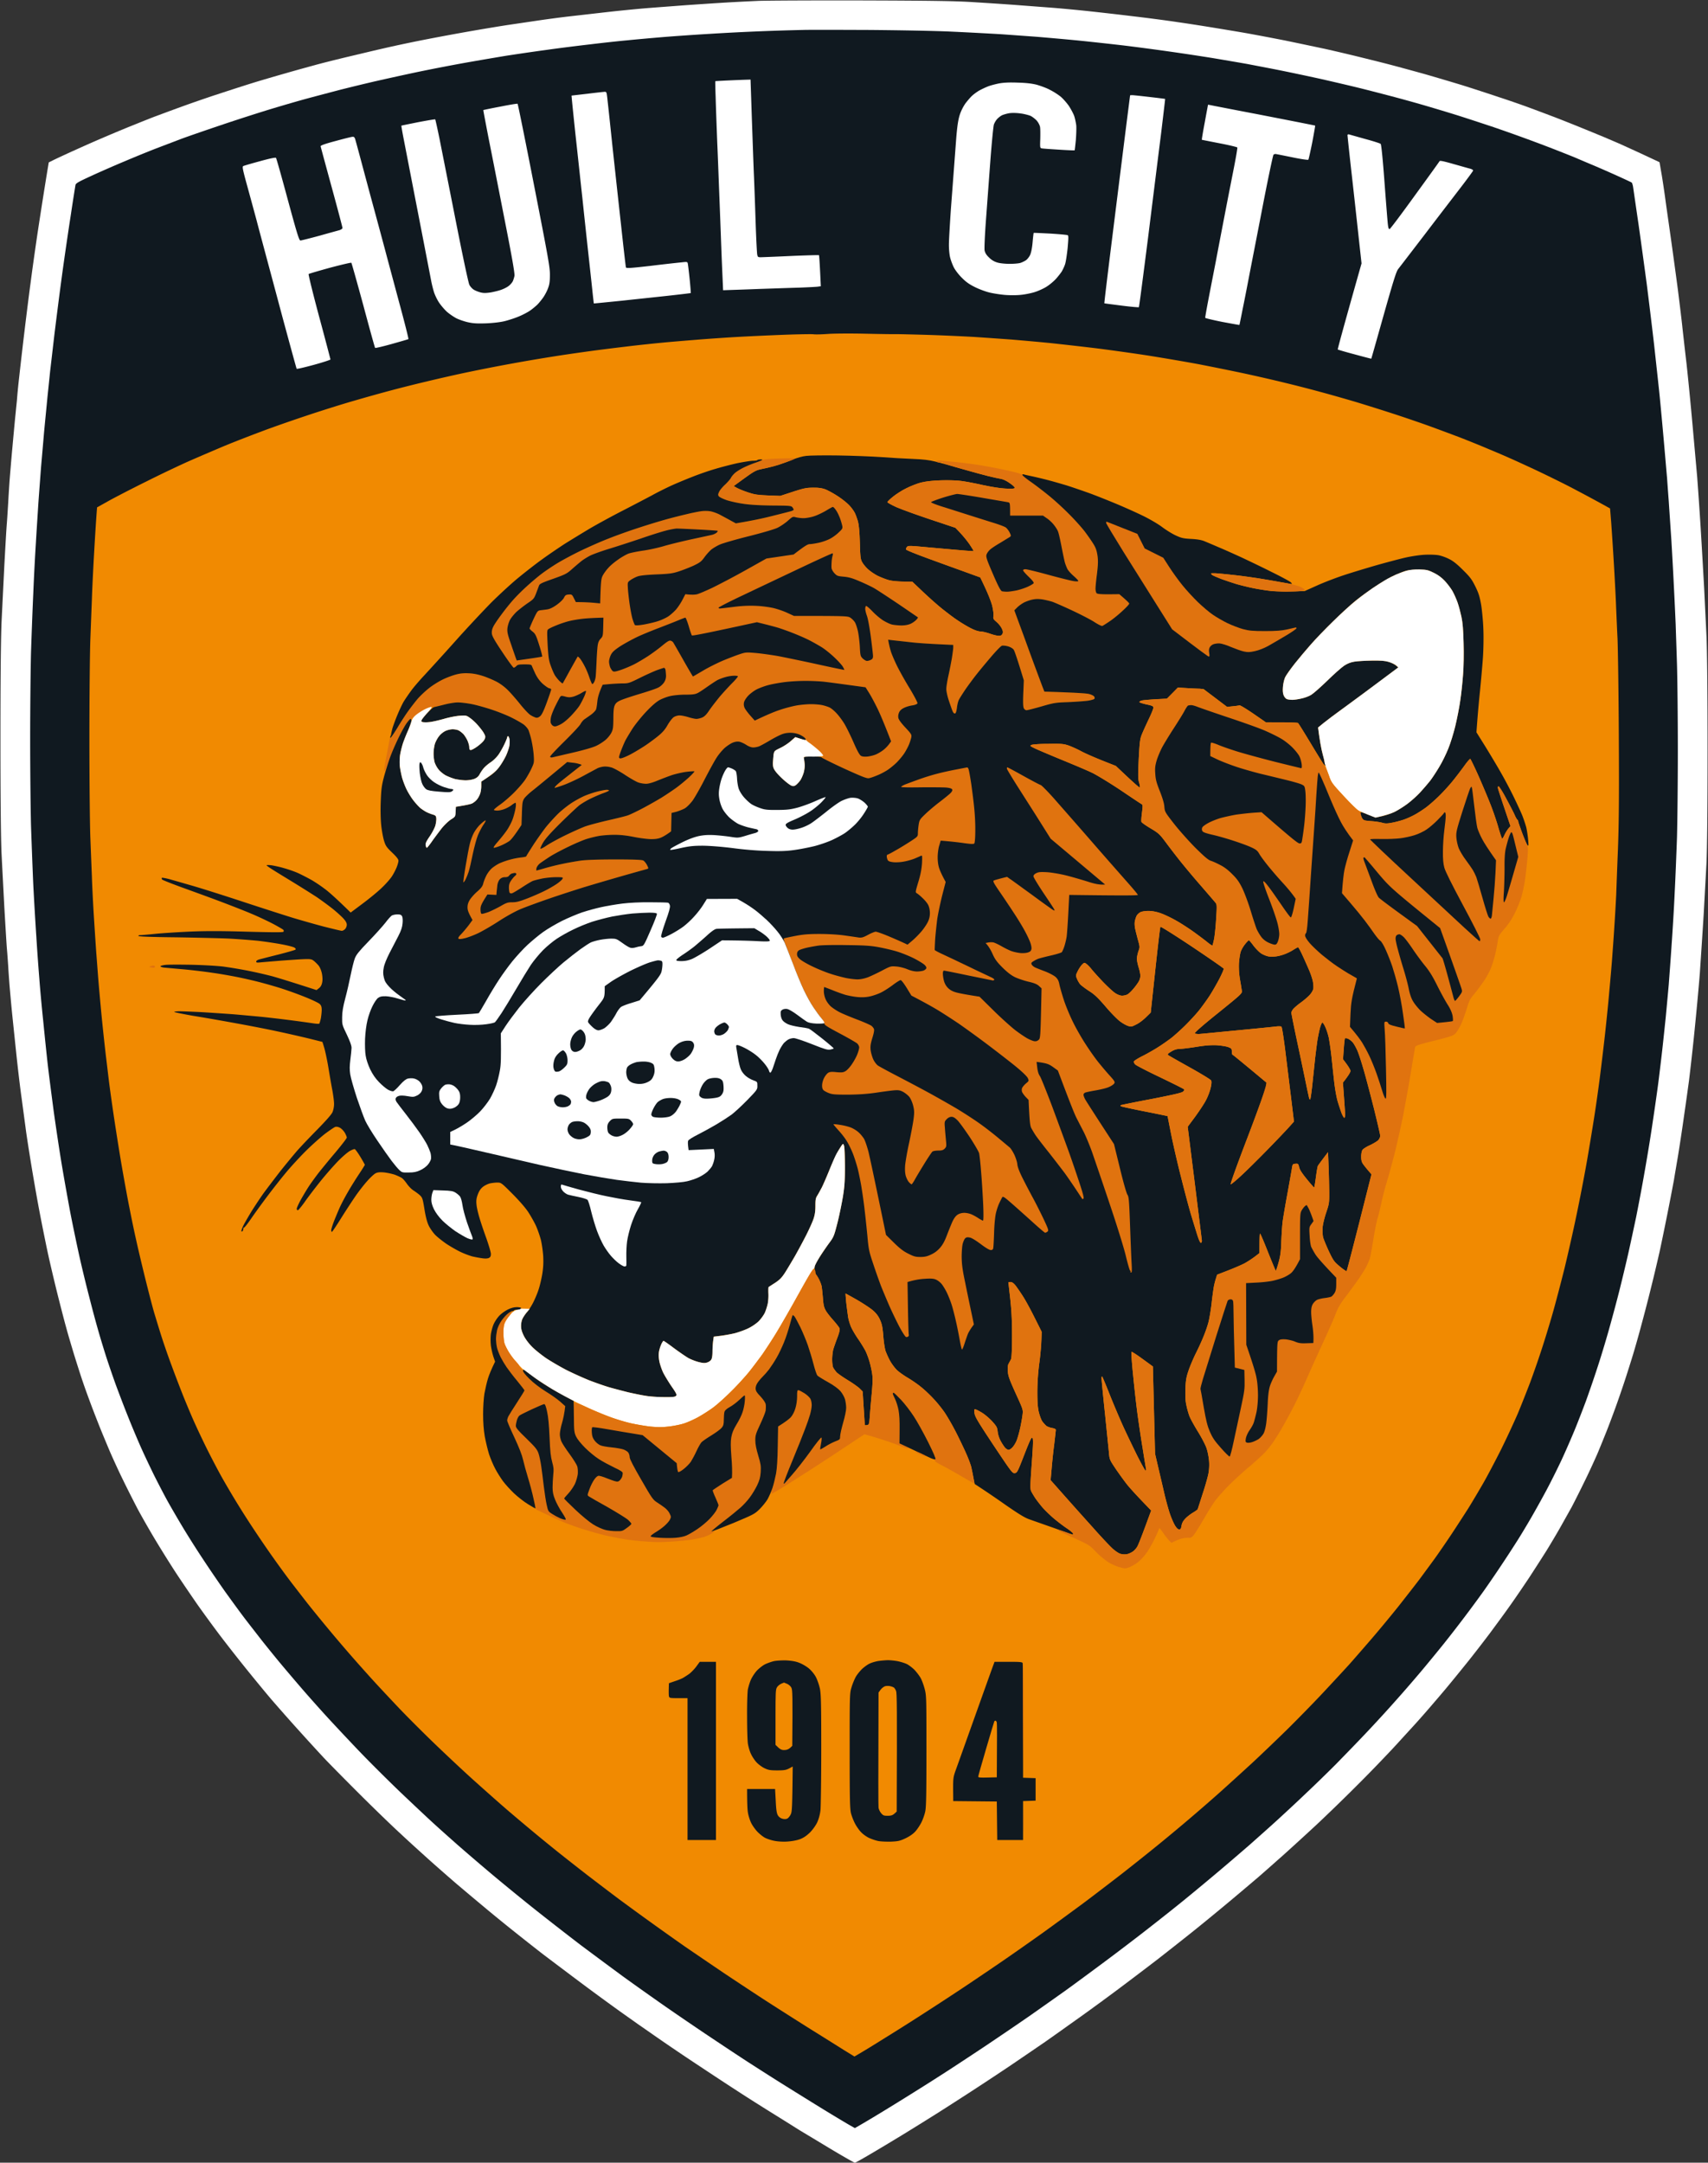 <svg xmlns="http://www.w3.org/2000/svg" width="158" height="200"><rect width="100%" height="100%" fill="#333333" stroke="none"/><style>.shp0{fill:#fff}.shp1{fill:#101920}.shp2{fill:#f18a01}.shp3{fill:#e0730f}</style><path d="M70.18.08c-.88.04-2.28.11-3.11.16S64.6.4 63.44.48c-1.16.09-2.82.21-3.67.28-.86.07-2.49.23-3.63.36l-3.51.4c-.79.09-2.05.26-2.8.37l-2.71.4c-.75.11-2.56.41-4.03.67s-3.48.64-4.47.84-2.35.49-3.03.65c-.68.15-2.13.5-3.23.76s-2.54.62-3.19.8c-.66.18-1.9.52-2.76.77-.85.24-2.29.66-3.19.94s-2.46.79-3.47 1.12c-1.01.34-2.43.83-3.15 1.1-.73.26-1.79.66-2.36.87-.57.22-1.39.55-1.83.73-.44.17-1.23.5-1.76.72-.52.22-1.37.58-1.87.8-.51.22-1.49.66-2.2.98-.7.32-1.45.67-1.67.78l-.4.2c-.41 2.47-.7 4.35-.92 5.78s-.56 3.81-.75 5.28c-.2 1.47-.54 4.23-.76 6.12s-.42 3.67-.44 3.96c-.03.29-.06.7-.08.92s-.08.76-.12 1.2c-.05.44-.17 1.77-.28 2.96S.93 43.9.88 44.52c-.04.62-.1 1.5-.12 1.96-.03.46-.08 1.29-.12 1.84-.05.55-.15 2.35-.24 4-.08 1.65-.2 4.03-.26 5.28-.06 1.51-.1 5.12-.1 10.68 0 5.64.04 9.12.1 10.6.06 1.21.18 3.46.26 5 .09 1.54.19 3.23.23 3.76.05.53.1 1.3.13 1.72.02.42.08 1.21.12 1.76.05.55.15 1.72.24 2.6s.27 2.61.4 3.84.34 3.03.48 4c.13.97.29 2.17.36 2.68.06.51.28 1.93.48 3.16s.54 3.19.76 4.36.58 2.97.8 4 .64 2.8.92 3.92.64 2.51.8 3.08c.15.57.5 1.74.76 2.6.27.86.62 1.97.8 2.48.17.51.51 1.44.75 2.08s.62 1.61.84 2.16.62 1.5.88 2.12c.27.62.79 1.77 1.18 2.56.38.79 1.01 2.03 1.39 2.76.39.73 1.14 2.04 1.67 2.92s1.36 2.21 1.85 2.96 1.37 2.04 1.95 2.88c.59.84 1.52 2.11 2.07 2.84s1.63 2.11 2.41 3.08 1.89 2.32 2.47 3c.59.68 1.73 1.98 2.55 2.88.81.9 1.82 2 2.23 2.44s1.81 1.86 3.11 3.16 3.06 3.01 3.92 3.8c.85.8 2.06 1.89 2.67 2.44s1.73 1.53 2.47 2.17c.75.64 1.99 1.68 2.76 2.32.76.64 2.09 1.72 2.95 2.4.85.68 1.9 1.5 2.31 1.82.42.32 1.52 1.15 2.44 1.84a246 246 0 0 0 4.86 3.58l1.68 1.19c.31.21 1.19.83 1.96 1.36.76.53 2.34 1.6 3.51 2.37 1.16.77 2.72 1.8 3.47 2.28.74.49 2.32 1.49 3.51 2.23 1.18.73 2.24 1.4 2.35 1.47s1.3.78 2.64 1.59c1.33.8 2.48 1.46 2.55 1.46s1-.53 2.07-1.17c1.08-.64 2.26-1.36 2.64-1.59.37-.23 1.36-.84 2.19-1.36.84-.52 2.38-1.51 3.43-2.19 1.06-.68 2.83-1.85 3.95-2.6 1.12-.76 2.6-1.77 3.3-2.25.69-.48 2.16-1.53 3.27-2.32s2.8-2.03 3.77-2.76c.96-.72 2.45-1.85 3.31-2.51.85-.66 2.27-1.78 3.15-2.48s2.44-1.98 3.47-2.84 2.27-1.91 2.76-2.33c.48-.41 1.5-1.32 2.27-2 .76-.68 2.16-1.96 3.11-2.84.94-.88 2.67-2.55 3.83-3.72 1.17-1.16 2.78-2.84 3.59-3.72.8-.88 1.61-1.76 1.79-1.96s.69-.77 1.13-1.28 1.18-1.37 1.64-1.92 1.34-1.63 1.96-2.4 1.56-1.99 2.11-2.72c.54-.73 1.36-1.84 1.81-2.48.46-.64 1.27-1.83 1.81-2.64.53-.81 1.26-1.95 1.62-2.52.35-.57.93-1.54 1.28-2.16s.8-1.43 1.01-1.8c.2-.37.72-1.4 1.15-2.28.44-.88.99-2.09 1.25-2.68.25-.59.63-1.53.85-2.08s.59-1.54.83-2.2.63-1.79.87-2.52.58-1.81.76-2.4.54-1.85.79-2.8c.26-.95.67-2.53.91-3.52.25-.99.59-2.45.77-3.24a272 272 0 0 0 1.32-6.6c.03-.2.18-1.08.33-1.96s.43-2.72.62-4.08c.2-1.36.39-2.77.44-3.12a267 267 0 0 0 .45-4c.19-1.85.45-4.57.56-6.04.1-1.47.26-3.89.35-5.36.08-1.47.2-3.62.26-4.76.06-1.4.1-4.81.1-10.4 0-5.39-.04-9.11-.1-10.56l-.22-4.52c-.07-1.25-.21-3.74-.32-5.52s-.26-3.89-.32-4.68l-.44-4.92c-.17-1.91-.42-4.43-.55-5.6-.14-1.17-.3-2.62-.37-3.24-.06-.62-.26-2.24-.43-3.6-.18-1.36-.49-3.63-.69-5.04s-.42-2.94-.48-3.4-.2-1.4-.31-2.08c-.12-.68-.21-1.24-.22-1.24-.01-.01-.68-.32-1.49-.7-.82-.38-1.79-.82-2.16-.99-.37-.16-1.05-.45-1.52-.65-.46-.19-1.48-.61-2.27-.93s-1.92-.77-2.51-.99c-.6-.23-1.57-.59-2.16-.81s-1.83-.65-2.75-.95c-.92-.31-2.43-.8-3.35-1.09-.92-.28-2.5-.75-3.51-1.04-1.01-.28-2.47-.68-3.24-.88-.76-.2-2.06-.52-2.87-.72s-2.21-.53-3.11-.73c-.9-.19-2.55-.54-3.67-.77a239 239 0 0 0-3.59-.68c-.86-.15-2.2-.37-2.99-.5s-2.3-.37-3.36-.52c-1.05-.16-2.97-.41-4.27-.56-1.29-.16-3.01-.35-3.83-.44-.81-.09-2.37-.24-3.47-.33C96.3.64 94.63.51 93.68.44c-.94-.07-2.65-.18-3.79-.25C88.28.09 86.03.06 79.8.04c-4.41-.01-8.74.01-9.62.04" class="shp0"/><path d="M74.29 2.77a216 216 0 0 0-8.62.36c-1.38.08-3.39.22-4.46.31-1.08.09-2.52.22-3.2.29-.68.06-2.17.22-3.31.36-1.14.13-2.99.36-4.11.52-1.12.15-2.82.4-3.79.55-.96.16-2.67.45-3.79.65s-2.99.56-4.15.8-2.97.64-4.03.88c-1.05.24-2.6.62-3.43.83-.83.22-2.13.56-2.87.76-.75.2-2.2.62-3.23.93-1.04.31-3.1.97-4.59 1.47s-3.29 1.12-3.99 1.38c-.7.27-1.76.67-2.36.9-.59.23-1.85.74-2.79 1.14-.94.39-2.35 1.01-3.13 1.37-1.22.56-1.43.68-1.46.85-.02.11-.22 1.35-.43 2.76-.22 1.41-.58 3.87-.8 5.48s-.54 4.13-.72 5.6c-.17 1.47-.35 3.02-.4 3.44-.04.42-.15 1.46-.24 2.32-.08.86-.23 2.35-.32 3.32-.08.97-.21 2.43-.28 3.24-.06.81-.17 2.27-.24 3.24-.06.97-.17 2.62-.23 3.68-.07 1.06-.18 3.14-.24 4.64-.07 1.5-.16 3.94-.21 5.44-.04 1.5-.08 5.13-.08 8.08s.04 6.57.08 8.04c.05 1.47.14 3.83.2 5.24.07 1.41.2 3.64.29 4.96.08 1.32.21 3.08.28 3.92.06.84.22 2.6.36 3.92.13 1.32.32 3.17.43 4.12s.35 2.78.52 4.08c.18 1.3.5 3.46.72 4.8s.6 3.45.83 4.68c.24 1.23.62 3.05.84 4.04s.62 2.65.89 3.68c.26 1.03.62 2.38.8 3 .17.62.5 1.7.72 2.4s.65 1.95.94 2.76c.3.81.8 2.13 1.12 2.92.31.79.84 2.05 1.17 2.8s.93 2.01 1.32 2.8c.4.79.97 1.89 1.28 2.44s.91 1.58 1.33 2.28 1.25 2.02 1.85 2.92c.59.9 1.54 2.29 2.1 3.08.57.79 1.37 1.89 1.79 2.44s1.11 1.43 1.52 1.96c.42.53 1.2 1.5 1.75 2.16s1.47 1.74 2.04 2.4 1.55 1.76 2.17 2.44 1.95 2.1 2.96 3.16 2.8 2.84 3.98 3.97c1.18 1.12 2.56 2.42 3.07 2.88.5.46 1.49 1.34 2.19 1.96.71.62 2 1.73 2.88 2.47.87.74 2.65 2.2 3.95 3.24 1.29 1.03 3.36 2.64 4.58 3.57 1.23.92 2.96 2.2 3.83 2.84.88.64 2.39 1.71 3.36 2.39.96.68 2.88 1.99 4.26 2.92 1.39.93 3.27 2.18 4.19 2.77.93.6 2.42 1.55 3.32 2.11s2.49 1.55 3.55 2.2c1.05.64 2.12 1.28 2.37 1.42l.46.26c1.02-.58 2.34-1.38 3.59-2.15s3.17-1.97 4.27-2.68c1.1-.7 2.96-1.93 4.15-2.72 1.18-.79 3.02-2.04 4.09-2.78 1.06-.74 2.64-1.86 3.51-2.48.87-.63 2.47-1.81 3.57-2.63s2.88-2.17 3.95-3.01c1.08-.84 2.66-2.09 3.51-2.79.86-.7 2.24-1.85 3.07-2.55.84-.71 2.1-1.79 2.8-2.4.7-.62 1.85-1.64 2.55-2.28s1.91-1.76 2.67-2.49c.77-.72 2.01-1.93 2.76-2.68.74-.76 2-2.05 2.79-2.89.79-.83 2.03-2.18 2.75-3 .73-.81 1.86-2.12 2.52-2.91s1.56-1.89 2-2.44a122 122 0 0 0 3.6-4.76c.44-.62 1.23-1.77 1.75-2.56.53-.79 1.19-1.82 1.48-2.28s.83-1.36 1.2-2 1-1.77 1.4-2.52 1.02-1.99 1.38-2.76.9-2.01 1.21-2.76.78-1.97 1.06-2.72c.27-.75.74-2.1 1.03-3 .3-.9.77-2.45 1.05-3.44s.75-2.72 1.03-3.84.66-2.71.84-3.52.49-2.25.69-3.2c.19-.95.55-2.82.78-4.16.24-1.34.58-3.41.75-4.6.18-1.19.42-2.86.53-3.72s.27-2.21.36-3 .23-2.14.32-3c.08-.86.21-2.23.28-3.04.06-.81.19-2.51.27-3.76.09-1.25.22-3.4.28-4.76.07-1.36.16-3.63.21-5.04.04-1.41.08-5.06.08-8.12s-.04-6.64-.08-7.96-.1-2.96-.12-3.64c-.03-.68-.1-2.3-.17-3.6-.06-1.3-.17-3.21-.23-4.24-.07-1.03-.18-2.64-.24-3.56-.07-.92-.14-1.91-.16-2.2-.03-.29-.15-1.73-.28-3.2s-.31-3.42-.4-4.32-.33-3.06-.52-4.8c-.2-1.74-.51-4.26-.68-5.6-.18-1.34-.52-3.83-.76-5.52-.25-1.69-.47-3.24-.5-3.43s-.09-.37-.13-.41c-.05-.03-.6-.29-1.24-.58s-1.64-.73-2.23-.98c-.6-.25-1.42-.6-1.84-.78-.42-.17-1.35-.54-2.07-.82a152 152 0 0 0-5.39-1.96c-1.05-.35-2.6-.86-3.43-1.12s-2.07-.63-2.75-.83-1.85-.53-2.6-.73c-.74-.2-2.2-.58-3.23-.84s-2.84-.68-4.03-.95c-1.18-.26-2.89-.62-3.79-.8s-2.23-.43-2.95-.57c-.73-.13-2.2-.38-3.27-.56a229 229 0 0 0-8.22-1.16c-1.3-.15-3.29-.37-4.43-.48s-2.76-.25-3.59-.32c-.84-.06-2.34-.17-3.35-.24-1.01-.06-3.08-.17-4.59-.24-1.52-.07-4.95-.13-7.62-.15-2.68-.01-5.39-.02-6.03 0" class="shp1"/><path d="M67.35 7.44c-.64.03-1.17.06-1.18.07-.01 0 0 .65.03 1.43.02.78.09 2.7.15 4.26.07 1.56.15 3.85.2 5.08s.12 3.14.16 4.24.1 2.52.13 3.16l.05 1.16c.88-.03 2.14-.07 3.37-.12 1.23-.04 2.88-.1 3.67-.12.79-.03 1.56-.07 1.72-.09l.28-.04c-.1-2.19-.15-2.85-.17-2.87s-1.07.01-2.33.06c-1.26.06-2.52.11-2.81.12-.51.02-.51.02-.57-.22-.03-.13-.1-1.48-.15-3s-.12-3.5-.16-4.4-.12-3.25-.19-5.22l-.12-3.58c-.72.02-1.44.05-2.08.08m25.04.28c-.34.07-.81.19-1.04.29-.23.09-.58.26-.78.37-.2.12-.48.32-.63.46-.15.13-.43.46-.63.72-.21.3-.42.71-.54 1.1-.14.46-.22 1.01-.31 2.08l-.2 2.66-.29 3.84c-.1 1.45-.19 2.98-.19 3.4s.05.96.12 1.2c.06.24.21.64.33.88s.45.68.74.96c.38.39.71.62 1.2.86.37.19.97.41 1.32.5s1 .19 1.43.23c.44.04 1.11.04 1.48 0 .37-.03.97-.15 1.32-.26s.85-.34 1.11-.51c.27-.17.65-.49.85-.71.19-.21.43-.52.53-.67.09-.15.23-.44.3-.64.08-.2.18-.88.25-1.52.08-.92.09-1.17.01-1.21-.06-.03-.78-.1-1.62-.15-.83-.04-1.52-.08-1.53-.06-.01.01-.06.41-.1.88-.05.56-.14.97-.24 1.18-.09.18-.26.39-.38.47s-.35.19-.5.24-.6.09-1 .09-.9-.05-1.13-.12a1.7 1.7 0 0 1-.77-.46c-.26-.24-.37-.43-.42-.66-.03-.18.02-1.36.12-2.72.1-1.32.28-3.8.41-5.52s.28-3.25.33-3.4.18-.38.3-.51c.11-.12.31-.28.45-.35.13-.06.43-.15.67-.19.27-.04.68-.03 1.04.02.33.04.74.15.92.22.17.08.43.28.58.44.14.16.28.42.31.59.03.16.03.67.02 1.12-.03.77-.02.83.13.86.08.02.8.07 1.59.12s1.45.08 1.46.06c.01-.01.06-.43.11-.94.04-.51.06-1.12.04-1.36-.03-.24-.11-.62-.18-.84s-.3-.65-.5-.96c-.21-.3-.57-.71-.81-.9a6.5 6.5 0 0 0-1-.62c-.3-.16-.84-.35-1.19-.45-.45-.11-.98-.17-1.76-.19-.78-.03-1.3 0-1.73.08m-38.05.95-1.47.17c.04.5.19 1.95.36 3.56.18 1.61.46 4.25.64 5.88.17 1.63.42 3.93.55 5.12s.3 2.72.37 3.4.14 1.25.14 1.26c.01.01 1.21-.11 2.68-.26 1.47-.16 3.49-.37 4.47-.48.99-.11 1.81-.21 1.82-.22s-.03-.58-.1-1.26-.15-1.33-.17-1.44c-.04-.2-.04-.2-.66-.13-.33.03-1.6.17-2.82.32-1.93.22-2.22.23-2.25.13-.02-.07-.22-1.79-.44-3.84-.23-2.05-.59-5.38-.81-7.4-.21-2.02-.41-3.88-.44-4.12-.02-.24-.06-.54-.08-.66-.02-.15-.08-.22-.17-.21-.08 0-.81.08-1.62.18m50.2.15c0 .01-.22 1.71-.48 3.78s-.8 6.39-1.2 9.6-.72 5.84-.7 5.85c.01.01.72.1 1.58.21.85.11 1.58.17 1.61.15.03-.03.41-2.95.86-6.49.44-3.54.98-7.86 1.2-9.6.21-1.74.38-3.17.37-3.17-.01-.01-.65-.09-1.43-.18s-1.51-.17-1.62-.17c-.1 0-.19.01-.19.02M46.28 9.86c-.86.16-1.56.31-1.57.32s.23 1.28.53 2.82c.31 1.54.97 4.92 1.48 7.52.67 3.4.91 4.8.87 5-.03.15-.1.37-.15.48s-.2.29-.33.4c-.13.12-.43.28-.67.37-.24.1-.71.21-1.03.27-.47.07-.69.07-.96 0-.2-.05-.48-.16-.62-.25-.14-.08-.33-.29-.41-.45-.09-.18-.6-2.57-1.28-6.02-.62-3.15-1.29-6.51-1.48-7.48-.2-.97-.38-1.78-.4-1.8-.03-.02-.74.1-1.58.26-.84.17-1.54.31-1.55.32s.08.56.21 1.22.72 3.72 1.32 6.8 1.14 5.89 1.21 6.24c.06.35.19.86.27 1.12s.29.7.46.96.5.65.74.87c.24.21.65.49.91.62.27.13.75.29 1.08.36.46.1.84.12 1.68.09.66-.03 1.32-.11 1.71-.21.35-.09.91-.27 1.24-.41.33-.13.79-.37 1.02-.52s.55-.42.72-.58c.16-.16.42-.48.57-.7s.35-.6.43-.84c.13-.33.17-.63.17-1.24 0-.71-.17-1.64-1.47-8.28-.8-4.11-1.49-7.5-1.52-7.52-.03-.03-.75.09-1.6.26m65.17 1.44c-.17.89-.29 1.62-.27 1.63.01 0 .75.15 1.63.32.89.17 1.63.35 1.65.39s-.12.87-.31 1.84-.55 2.79-.79 4.04-.64 3.32-.88 4.6c-.25 1.28-.58 2.97-.73 3.76s-.27 1.47-.26 1.51c.02.04.73.21 1.58.38.86.16 1.57.29 1.58.28.01 0 .14-.64.29-1.41.16-.77.41-2.05.56-2.84s.72-3.69 1.25-6.44 1.01-5.03 1.06-5.06.13-.06.17-.06c.05 0 .73.14 1.53.3.8.17 1.49.27 1.52.23s.19-.76.36-1.6c.16-.84.28-1.54.27-1.55 0-.01-.46-.1-1.01-.21-.54-.11-2.5-.49-4.34-.85-1.85-.35-3.63-.7-3.95-.76-.33-.07-.61-.12-.61-.12s-.14.73-.3 1.62m13.2 1.19c0 .06.17 1.69.39 3.63s.51 4.58.65 5.88l.26 2.36c-1.74 6.14-2.22 7.94-2.2 7.96s.72.23 1.56.45c.84.23 1.54.41 1.54.4.01 0 .52-1.81 1.14-4.01.92-3.25 1.17-4.05 1.35-4.28.12-.15 1.24-1.61 2.49-3.24 1.24-1.63 2.75-3.59 3.34-4.36s1.08-1.44 1.1-1.5c.01-.06-.1-.13-.27-.18-.17-.04-.86-.24-1.54-.43-.91-.26-1.25-.33-1.29-.27-.03.06-1.06 1.49-2.29 3.18-1.22 1.69-2.27 3.09-2.33 3.1-.09.02-.13-.11-.17-.48-.03-.27-.17-2.03-.31-3.9-.15-2.03-.29-3.44-.35-3.49-.04-.05-.69-.26-1.44-.46-.75-.21-1.42-.4-1.49-.42s-.13.01-.14.06m-93.61.55c-1.01.27-1.39.41-1.38.49.01.06.47 1.76 1.02 3.77s1 3.71 1 3.78-.12.15-.26.2c-.14.04-.99.27-1.87.52-.89.24-1.68.44-1.76.44-.12 0-.31-.62-1.17-3.78-.56-2.08-1.05-3.82-1.09-3.86-.05-.05-.56.05-1.49.31-.78.21-1.47.41-1.54.45-.1.06-.05.31.35 1.77.26.94.65 2.38.87 3.19.21.81.58 2.18.81 3.04s.97 3.61 1.64 6.12c.68 2.51 1.25 4.59 1.27 4.62.03.04.74-.13 1.59-.36.84-.23 1.54-.46 1.54-.5-.01-.04-.47-1.83-1.05-3.96-.57-2.13-1.01-3.91-.97-3.94.03-.03.92-.29 1.97-.58 1.06-.28 1.95-.49 1.98-.46s.53 1.81 1.11 3.94c.57 2.13 1.06 3.9 1.09 3.93s.72-.13 1.54-.36 1.51-.43 1.54-.45-.36-1.57-.87-3.44c-.5-1.87-1.04-3.87-1.19-4.44s-.82-3.06-1.49-5.52c-.66-2.46-1.25-4.67-1.32-4.9-.09-.35-.14-.42-.29-.41-.1 0-.81.18-1.58.39" class="shp0"/><path d="M76.61 30.88c-.55.04-1.16.06-1.36.03-.2-.02-1.44 0-2.75.05-1.32.05-3.26.14-4.31.2-1.06.06-2.64.17-3.51.24-.88.07-2.37.19-3.32.28-.94.09-2.48.25-3.43.37-.94.11-2.38.29-3.19.4s-2.3.32-3.31.48a167 167 0 0 0-8.5 1.56c-1.03.22-2.61.58-3.51.8-.9.21-2.37.58-3.27.82a159 159 0 0 0-3.43.96c-.99.28-2.93.89-4.31 1.35s-3.31 1.13-4.27 1.5c-.97.36-2.46.94-3.31 1.29-.86.36-2.33.99-3.27 1.4-.95.42-2.76 1.28-4.03 1.92-1.28.63-2.82 1.43-3.44 1.77l-1.11.62c-.09 1.12-.19 2.74-.28 4.32s-.18 3.47-.2 4.2c-.03.73-.09 2.36-.14 3.64s-.09 5.43-.09 9.24c0 3.85.04 7.93.09 9.2.05 1.25.11 2.84.14 3.52.02.68.09 2.18.16 3.32s.18 2.8.24 3.68c.07.88.17 2.27.24 3.08s.21 2.36.32 3.44.27 2.55.36 3.28.21 1.77.28 2.32.28 2.08.48 3.4.52 3.34.72 4.48.5 2.8.68 3.68c.17.88.44 2.18.6 2.88.15.7.51 2.22.79 3.36s.67 2.66.87 3.36c.21.7.54 1.78.74 2.4s.59 1.75.88 2.52c.28.77.73 1.94.99 2.6s.71 1.74 1 2.4.88 1.92 1.32 2.8 1.1 2.14 1.48 2.8a80 80 0 0 0 3.05 4.92c.51.77 1.27 1.87 1.68 2.44.4.57 1.01 1.4 1.34 1.84s1 1.3 1.48 1.92 1.4 1.75 2.04 2.52a132 132 0 0 0 2.28 2.68c.61.7 1.54 1.74 2.07 2.32.52.57 1.56 1.68 2.31 2.47s2.23 2.27 3.28 3.28c1.06 1.02 2.66 2.52 3.56 3.33s2.24 2 2.99 2.65c.74.64 1.87 1.59 2.51 2.12.63.53 1.69 1.39 2.35 1.92s1.9 1.5 2.75 2.16c.86.66 2.19 1.67 2.95 2.24a313 313 0 0 0 6.11 4.39c.75.51 2.36 1.61 3.59 2.44 1.23.82 3.06 2.03 4.07 2.68s2.82 1.8 4.03 2.56c1.21.75 2.59 1.62 3.07 1.92l.88.54c.62-.35 1.75-1.04 2.91-1.77 1.17-.72 2.87-1.8 3.79-2.4.92-.59 2.65-1.72 3.83-2.51 1.19-.8 2.79-1.88 3.55-2.41.77-.53 2.28-1.59 3.36-2.36 1.07-.77 2.72-1.98 3.67-2.68.94-.7 2.57-1.95 3.63-2.77 1.05-.82 2.63-2.08 3.51-2.8s2.19-1.81 2.91-2.43c.73-.62 1.95-1.68 2.71-2.36.77-.69 2.1-1.9 2.96-2.69.85-.79 2.3-2.18 3.22-3.08.91-.9 2.39-2.41 3.28-3.36s2-2.15 2.48-2.68c.47-.53 1.41-1.61 2.09-2.4s1.78-2.12 2.45-2.96c.66-.84 1.53-1.95 1.93-2.48.39-.53 1.04-1.41 1.44-1.96.39-.55 1.11-1.59 1.59-2.32s1.17-1.79 1.53-2.36c.35-.57.95-1.58 1.33-2.24s1.11-2.05 1.63-3.08a85 85 0 0 0 1.55-3.32c.33-.79.85-2.11 1.16-2.92.3-.81.77-2.15 1.03-2.96.27-.81.73-2.31 1.02-3.32s.79-2.92 1.12-4.24c.32-1.32.82-3.52 1.1-4.88.29-1.36.7-3.49.92-4.72s.54-3.18.72-4.32.41-2.78.52-3.64.31-2.5.44-3.64.31-2.89.4-3.88.18-2 .2-2.24.08-.91.12-1.48.14-1.87.2-2.88c.07-1.01.14-2.33.17-2.92.02-.59.09-2.48.16-4.2.09-2.44.11-4.72.08-10.44-.02-4.03-.08-8.09-.12-9.04-.05-.95-.1-2.24-.13-2.88-.02-.64-.11-2.4-.2-3.92s-.21-3.31-.26-3.99l-.1-1.23c-1.67-.93-2.91-1.58-3.83-2.06-.92-.47-2.37-1.18-3.23-1.58s-1.84-.85-2.19-1c-.35-.16-1.23-.54-1.96-.84-.72-.31-1.94-.8-2.71-1.1-.77-.29-2.08-.78-2.91-1.08-.84-.3-2.3-.8-3.26-1.11-.95-.31-2.51-.8-3.47-1.09-.95-.28-2.42-.7-3.25-.92-.83-.23-2.31-.61-3.27-.84-.97-.24-2.67-.63-3.79-.87s-3.01-.62-4.19-.85c-1.19-.22-3.18-.56-4.43-.76s-3.4-.5-4.79-.68c-1.38-.17-3.43-.4-4.55-.52-1.12-.11-2.71-.25-3.55-.32-.83-.06-2.37-.17-3.43-.24-1.05-.06-2.99-.15-4.31-.19-1.31-.04-2.61-.07-2.87-.07-.26.01-1.57-.01-2.91-.04s-2.89-.02-3.43.02" class="shp2"/><path d="M74.57 42.16c-.32.03-.84.18-1.24.34-.37.16-.96.37-1.31.49-.35.11-.98.27-1.4.35-.74.15-.78.17-1.75.88l-1 .73c.43.26.9.44 1.31.58.67.22.9.26 1.88.29l1.12.04c2.19-.72 2.39-.76 3.03-.76.54-.01.83.04 1.16.16.24.1.76.38 1.15.64.4.26.87.64 1.06.85.19.2.41.51.49.67.09.17.21.52.29.78.09.34.15.92.18 1.96.03 1.23.06 1.53.19 1.78.08.17.32.47.53.67s.63.49.93.64c.31.15.78.33 1.04.4.29.08.82.13 1.33.14l.84.01c1.47 1.41 2.28 2.12 2.74 2.49s1.12.87 1.48 1.1c.35.24.89.56 1.21.72.35.18.7.29.88.29.16 0 .55.09.86.2s.67.2.82.2c.19 0 .28-.05.34-.18.07-.14.06-.25-.06-.5-.08-.17-.29-.44-.48-.6-.3-.25-.33-.31-.29-.56.03-.16-.03-.56-.12-.96-.1-.37-.38-1.11-.64-1.64l-.46-.96c-2.34-.85-3.88-1.4-4.93-1.79-1.04-.38-1.91-.73-1.93-.79-.02-.05.01-.16.07-.23.08-.11.2-.12.78-.08.37.03 1.73.16 3.02.27 1.28.12 2.35.2 2.37.18.01-.02-.15-.3-.37-.62s-.6-.79-.85-1.06l-.46-.47c-3.59-1.19-5-1.71-5.46-1.91-.46-.21-.83-.42-.83-.46-.01-.04.22-.27.51-.5.28-.23.83-.59 1.23-.78.39-.2 1-.44 1.35-.53.45-.11 1.01-.18 1.84-.21.74-.02 1.47 0 1.91.06.4.05 1.3.22 2 .38.75.16 1.6.3 2.07.32.56.03.82.02.86-.05.04-.06-.12-.22-.44-.44-.32-.23-.62-.37-.85-.41-.2-.03-.72-.14-1.16-.25s-1.54-.41-2.44-.67c-.89-.26-1.99-.56-2.43-.67-.6-.15-1.12-.21-2.11-.25-.73-.03-2.04-.1-2.92-.17-.87-.06-2.67-.13-3.99-.15-1.31-.02-2.64 0-2.95.04" class="shp1"/><path d="M72.06 42.4c-.89.03-1.46.08-1.56.14-.09.05-.41.18-.72.29-.3.1-.77.3-1.03.43-.27.13-.6.34-.75.47s-.33.34-.39.47c-.07.13-.31.4-.53.61-.22.2-.47.49-.55.66-.12.25-.12.31-.03.43.06.08.4.24.74.36.35.11 1.06.27 1.59.34.6.09 1.57.14 2.66.15 1.6.01 1.7.02 1.81.17.07.09.12.19.12.22-.01.03-.12.1-.27.14-.14.04-.92.24-1.73.44-.81.21-1.9.44-2.41.53l-.94.15c-.71-.39-1.14-.62-1.4-.76-.26-.15-.68-.3-.92-.35-.27-.05-.62-.05-.91-.01-.27.04-.88.16-1.36.28-.48.11-1.35.33-1.92.49s-1.7.5-2.51.77c-.81.26-2.07.71-2.79 1-.73.28-1.89.8-2.6 1.14-.7.34-1.65.85-2.11 1.13s-1.13.73-1.48 1-.97.79-1.37 1.16c-.41.37-.96.92-1.23 1.23-.28.31-.77.92-1.09 1.36-.33.44-.67.94-.75 1.12-.11.22-.15.42-.13.64.03.24.27.66.98 1.72.51.77.98 1.41 1.03 1.42.05.02.16-.05.25-.14.13-.14.25-.16.78-.16.51 0 .62.02.66.14.03.08.17.39.31.7.19.39.4.68.69.95.24.21.51.4.61.42.1.01.18.07.18.11s-.18.58-.4 1.18c-.29.79-.46 1.15-.62 1.29-.16.13-.27.17-.42.13a2.4 2.4 0 0 1-.49-.24c-.17-.11-.6-.57-.96-1.02s-.86-1.02-1.1-1.26a4.8 4.8 0 0 0-.96-.74c-.28-.16-.84-.4-1.23-.54-.47-.16-.94-.27-1.36-.29-.45-.03-.8-.01-1.2.09-.3.07-.88.28-1.27.47-.4.19-.99.56-1.32.83-.33.26-.78.69-1.01.95-.22.26-.61.76-.86 1.11-.26.35-.72 1.08-1.03 1.62-.32.54-.6.95-.63.92s-.07.03-.09.14l-.29 1.52c-.15.73-.24 1.36-.21 1.42.03.05.2-.32.38-.84s.48-1.28.66-1.7c.19-.42.47-.99.64-1.28.16-.29.39-.64.49-.78.11-.14.23-.25.28-.24s.24-.12.42-.3c.19-.18.53-.42.77-.55s.58-.25.76-.26c.17-.01.68-.11 1.12-.23.45-.11 1.01-.2 1.29-.2s.87.07 1.32.16 1.3.33 1.89.53c.6.2 1.41.53 1.8.73.4.2.87.47 1.07.61.19.14.39.38.46.53.06.15.19.57.27.92s.18.96.21 1.36c.05.69.04.74-.19 1.24-.13.29-.39.75-.58 1.04s-.67.84-1.07 1.24-.99.9-1.31 1.12c-.31.22-.55.43-.53.46s.16.06.31.06c.16 0 .45-.06.66-.14s.51-.24.66-.36.32-.22.36-.22c.05 0 .06.16.02.46-.04.25-.15.69-.25.98-.09.29-.33.75-.52 1.04s-.58.78-.86 1.1c-.36.41-.46.58-.37.58.08 0 .36-.09.62-.2.27-.11.62-.3.79-.42s.49-.51.72-.85l.41-.64c.07-2.07.1-2.21.26-2.46.11-.15.44-.47.75-.71s1.16-.94 1.89-1.54l1.33-1.11c.74.08 1.04.14 1.15.18l.2.08c-.26.21-.71.56-1.16.92-.46.36-.96.76-1.11.9s-.26.27-.24.3c.02.02.4-.1.84-.26s1.26-.54 1.83-.85 1.15-.62 1.28-.69.4-.14.6-.16c.22-.02.51.02.76.1.22.08.77.38 1.23.69.46.3 1 .61 1.2.68s.52.12.72.12c.22 0 .61-.11 1.04-.29.37-.15.99-.39 1.37-.52.39-.12 1-.26 1.36-.3s.68-.06.7-.04c.02.03-.21.28-.52.57-.31.28-.85.73-1.2.98s-.96.66-1.35.9c-.4.24-1.17.68-1.72.97s-1.16.58-1.36.65c-.19.07-1 .27-1.79.45s-1.74.43-2.12.56c-.37.13-1.21.51-1.87.83s-1.44.75-1.74.95c-.29.2-.55.33-.58.29-.02-.04.1-.31.26-.58.2-.34.72-.92 1.61-1.8.73-.72 1.5-1.44 1.72-1.62.22-.17.69-.45 1.04-.62s.88-.4 1.18-.51c.3-.1.54-.22.54-.25s-.1-.06-.22-.06-.49.07-.82.15-.87.26-1.2.4-.88.44-1.23.67-.91.67-1.23.98-.83.87-1.13 1.24c-.29.37-.83 1.13-1.19 1.68-.35.55-.65 1.02-.64 1.04 0 .02-.23.07-.5.1a7.2 7.2 0 0 0-2 .55c-.18.09-.48.28-.66.43-.17.14-.41.45-.53.69s-.25.57-.29.75c-.06.24-.2.42-.54.72-.26.22-.56.56-.69.76-.16.26-.22.46-.22.72 0 .25.08.49.23.76l.23.4c-.55.74-.86 1.11-1.04 1.3-.23.23-.31.37-.26.42.06.06.24.05.6-.04.29-.07.84-.28 1.24-.47.39-.19 1.24-.68 1.87-1.09.69-.45 1.52-.91 2.04-1.13.48-.2 1.68-.64 2.67-.98s2.5-.83 3.35-1.09a273 273 0 0 1 5.69-1.64c.13-.04.13-.06-.02-.36-.09-.18-.24-.36-.34-.42-.13-.07-.82-.1-2.61-.1-1.6 0-2.7.04-3.2.11-.41.06-1.17.19-1.67.3-.51.1-1.25.29-1.66.41-.4.12-.75.21-.76.2s0-.11.02-.23c.03-.12.17-.31.32-.43.16-.12.59-.41.96-.65.37-.23 1.15-.64 1.72-.91.57-.28 1.29-.58 1.59-.68.31-.1.83-.23 1.16-.29s.98-.11 1.44-.11c.59 0 1.13.06 1.83.2.56.11 1.26.2 1.6.2.43 0 .7-.05.96-.17.19-.09.47-.25.61-.36l.26-.19.04-1.7c.68-.18 1.03-.32 1.22-.42.2-.12.5-.42.74-.74.21-.3.72-1.19 1.12-1.98.41-.79.89-1.67 1.08-1.96.18-.29.51-.68.72-.88.21-.19.55-.42.75-.51.24-.1.45-.13.64-.1.15.03.44.16.64.29.23.15.46.24.65.24.17 0 .42-.05.56-.11s.6-.31 1.02-.56.94-.51 1.16-.58c.26-.09.56-.12.87-.1.32.03.61.11.86.26.21.11.4.27.42.35s.18.24.36.36c.17.12.53.41.79.64.36.33.45.45.4.56-.04.08-.06.16-.05.18s.93.45 2.05.97c1.68.76 2.08.92 2.28.87.13-.02.47-.14.75-.26.29-.11.72-.34.96-.5s.62-.47.84-.69.53-.59.69-.83.36-.62.45-.84.18-.52.21-.66c.04-.24 0-.31-.55-.9-.4-.43-.62-.73-.65-.9s0-.35.08-.52.25-.31.47-.41c.18-.09.53-.19.76-.22.25-.04.43-.12.46-.19.02-.07-.3-.68-.71-1.36-.42-.68-.93-1.6-1.15-2.04s-.47-1.02-.57-1.3c-.09-.28-.19-.65-.22-.84l-.06-.34 2.15.24c.61.07 1.73.15 2.49.18l1.38.06c0 .37-.06.8-.12 1.2-.07.4-.21 1.13-.32 1.62s-.2 1.06-.2 1.26.1.67.23 1.06.28.82.34.96c.06.16.15.26.23.24.08-.01.13-.18.18-.52.03-.28.11-.62.19-.76.07-.14.35-.58.62-.98.28-.4.73-1.01 1.01-1.36.28-.36.89-1.09 1.35-1.63s.91-1 1-1.02c.08-.02.33 0 .55.06.24.07.44.19.53.31.08.11.32.79.54 1.52l.4 1.32c-.08 2.03-.07 2.46 0 2.58.05.1.16.18.25.18s.71-.16 1.38-.35c1.13-.33 1.3-.36 2.49-.4.7-.03 1.51-.09 1.8-.13.28-.04.55-.12.59-.16.06-.06.05-.13 0-.22-.05-.08-.27-.19-.48-.24-.23-.06-1.19-.13-2.26-.16l-1.87-.06c-.22-.56-.46-1.21-.68-1.8s-.66-1.78-.97-2.64-.7-1.9-.85-2.32l-.28-.76c.41-.41.7-.62.91-.73.21-.1.57-.23.8-.27.3-.06.56-.06.94 0 .28.05.68.15.87.21.2.07 1.03.43 1.84.81s1.74.86 2.07 1.08c.36.23.65.37.72.34s.37-.22.68-.43c.3-.2.83-.63 1.17-.95.35-.32.63-.62.63-.68 0-.05-.21-.27-.46-.48l-.46-.39c-1.7.01-2.03-.02-2.1-.09-.05-.05-.1-.24-.1-.42s.06-.81.14-1.4c.1-.88.11-1.19.04-1.68-.07-.45-.16-.72-.39-1.08-.16-.26-.53-.79-.81-1.16-.29-.37-.94-1.1-1.45-1.6-.5-.51-1.3-1.24-1.76-1.61-.46-.38-1.19-.95-1.63-1.26-.44-.32-.85-.65-.92-.73-.09-.11-.53-.23-1.64-.47-.83-.18-2-.39-2.59-.48s-1.49-.2-1.99-.25c-.51-.04-1.06-.1-1.24-.12s-.37 0-.44.03c-.09.06-.07.08.1.12.12.03.28.03.36 0s.11-.03.07.02c-.03.04.51.23 1.28.45.74.21 1.88.53 2.54.7s1.36.33 1.56.36c.23.04.53.18.85.41.32.22.48.38.44.44-.04.07-.3.08-.86.05-.47-.02-1.32-.16-2.07-.32-.7-.16-1.6-.33-2-.38-.44-.06-1.17-.08-1.91-.06-.83.03-1.39.1-1.84.21-.35.09-.96.33-1.35.53-.4.19-.95.55-1.23.78-.29.23-.52.46-.51.5 0 .04.37.25.83.46.46.2 1.87.72 3.14 1.14l2.32.77c.71.74 1.09 1.21 1.31 1.53s.38.6.37.62c-.02.02-1.09-.06-2.37-.18-1.29-.11-2.65-.24-3.02-.27-.58-.04-.7-.03-.78.08-.06.07-.09.18-.07.23.02.06.89.41 1.93.79 1.05.39 2.59.94 3.42 1.24l1.51.55c.72 1.49 1 2.23 1.1 2.6.09.4.15.8.12.96-.04.25-.01.31.29.56.19.16.4.43.48.6.12.25.13.36.06.5-.06.13-.15.18-.34.18-.15 0-.51-.09-.82-.2s-.7-.2-.86-.2c-.18 0-.53-.11-.88-.29-.32-.16-.86-.48-1.21-.72-.36-.23-1.02-.73-1.48-1.1s-1.27-1.08-1.79-1.58l-.95-.91c-1.35-.02-1.88-.07-2.17-.15-.26-.07-.73-.25-1.04-.4-.3-.15-.72-.44-.93-.64s-.45-.5-.53-.67c-.13-.25-.16-.55-.19-1.78-.03-1.04-.09-1.62-.18-1.96-.08-.26-.2-.61-.29-.78-.08-.16-.3-.47-.49-.67-.19-.21-.66-.59-1.06-.85-.39-.26-.91-.54-1.15-.64-.33-.12-.62-.17-1.16-.16-.64 0-.84.04-1.88.38l-1.15.38c-2.1-.07-2.33-.11-3-.33-.41-.14-.88-.32-1.03-.41l-.28-.17c1.97-1.44 2.01-1.46 2.75-1.61.42-.08 1.19-.29 1.72-.47.52-.17 1.01-.35 1.07-.39.07-.04.11-.08.08-.1-.02-.01-.66 0-1.43.02" class="shp3"/><path fill-rule="evenodd" d="M70.31 42.49c.15-.01.24.01.19.05-.04.04-.33.15-.64.26-.3.1-.79.3-1.07.44-.29.14-.64.36-.79.49s-.33.34-.39.47c-.07.13-.31.4-.53.61-.22.2-.47.49-.55.66-.12.25-.12.31-.03.43.06.08.4.24.74.36.35.11 1.06.27 1.59.34.6.09 1.57.14 2.66.15 1.58.01 1.71.02 1.82.17.06.08.11.18.11.22 0 .03-.12.1-.27.14-.14.04-.92.24-1.73.44-.81.21-1.9.44-3.35.68l-.46-.25c-.25-.14-.68-.37-.94-.51-.26-.15-.68-.3-.92-.35-.27-.05-.62-.05-.91-.01-.27.04-.88.16-1.36.28-.48.11-1.35.33-1.92.49s-1.7.5-2.51.77c-.81.26-2.07.71-2.79 1-.73.28-1.89.8-2.6 1.14-.7.34-1.65.85-2.11 1.13s-1.13.73-1.48 1-.97.79-1.37 1.16c-.41.37-.96.92-1.23 1.23-.28.31-.77.92-1.09 1.36-.33.44-.67.94-.75 1.12-.11.22-.15.42-.13.64.03.24.27.66.98 1.72.51.77.98 1.41 1.03 1.42.05.02.16-.05.25-.14.13-.14.25-.16.78-.16.51 0 .62.02.66.14.03.08.17.39.31.7.19.39.4.68.69.95.24.21.51.4.61.42.1.01.18.07.18.11s-.18.58-.4 1.18c-.29.79-.46 1.15-.62 1.29-.16.13-.27.17-.42.13a2.4 2.4 0 0 1-.49-.24c-.17-.11-.6-.57-.96-1.02s-.86-1.02-1.1-1.26a4.8 4.8 0 0 0-.96-.74c-.28-.16-.84-.4-1.23-.54-.47-.16-.94-.27-1.36-.29-.45-.03-.8-.01-1.2.09-.3.07-.88.28-1.27.47-.4.19-.99.56-1.32.83-.33.26-.78.69-1.01.95-.22.26-.61.76-.86 1.11-.26.35-.73 1.08-1.05 1.62-.33.54-.61.94-.63.9a.2.2 0 0 1 .02-.18c.03-.06.06-.15.06-.22.01-.07.06-.28.11-.48.06-.2.26-.76.46-1.24s.47-1.06.61-1.28.43-.65.66-.96c.22-.31.79-.97 1.27-1.48.47-.51 1.75-1.91 2.83-3.12s2.59-2.82 3.35-3.59c.77-.76 1.9-1.8 2.52-2.3.61-.5 1.57-1.25 2.13-1.65.56-.41 1.49-1.04 2.07-1.42.59-.37 1.64-1.01 2.34-1.43.7-.41 2.09-1.17 3.07-1.67.99-.51 2.21-1.15 2.72-1.42.5-.28 1.31-.68 1.79-.9.49-.22 1.35-.58 1.92-.8.57-.23 1.52-.56 2.11-.73.6-.18 1.53-.42 2.08-.54.55-.11 1.18-.21 1.41-.22.23 0 .41-.03.41-.05-.01-.03.1-.06.26-.07m24.4 1.38c.07.03.4.1.73.17s.96.22 1.39.33c.44.11 1.27.35 1.84.52.57.18 1.52.51 2.11.72.6.22 1.73.67 2.52 1s1.9.83 2.47 1.11 1.35.73 1.72 1.01.95.64 1.28.79c.52.24.7.28 1.43.32.58.03.96.1 1.24.22.22.09.79.33 1.27.54.49.2 1.44.63 2.12.94.68.32 1.94.92 2.79 1.35.86.42 1.65.85 1.76.94.13.12.16.17.08.17-.07 0-.61-.09-1.2-.2s-1.53-.27-2.07-.35a53 53 0 0 0-3.69-.43c-.26-.01-.46 0-.47.02 0 .02.05.08.1.13.06.05.45.22.86.38.42.15 1.09.37 1.48.49.4.11 1.06.27 1.48.35.41.09 1.13.2 1.59.26.49.05 1.32.07 3.15.01l1.16-.52c.64-.29 1.79-.73 2.56-.98.76-.25 2.13-.66 3.03-.92.9-.25 2.06-.56 2.59-.68.54-.12 1.32-.24 1.8-.26s1.02 0 1.27.05c.24.05.68.2.96.35.37.18.74.48 1.28 1.02.66.65.82.87 1.14 1.52.31.63.4.93.54 1.72.08.53.18 1.54.2 2.24.03.71.01 1.87-.04 2.6s-.18 2.2-.29 3.28-.22 2.34-.31 3.64l.85 1.36c.46.75 1.12 1.85 1.45 2.44.34.59.86 1.58 1.16 2.2s.66 1.39.79 1.72.29.82.36 1.08c.06.26.14.77.17 1.12.05.56.04.63-.06.52-.06-.07-.28-.57-.49-1.12-.2-.55-.37-1.04-.37-1.1 0-.05-.03-.11-.06-.12-.04-.01-.15-.2-.25-.42-.09-.22-.45-.91-.79-1.54-.33-.63-.66-1.14-.71-1.14-.07 0-.08.07-.05.22.03.12.3.95 1.15 3.46l-.2.22c-.1.12-.26.39-.36.6-.09.21-.19.36-.22.33s-.18-.47-.33-.98c-.14-.51-.45-1.43-.69-2.05s-.75-1.84-1.14-2.72-.75-1.61-.78-1.62c-.04-.01-.29.27-.55.64-.26.36-.76 1.02-1.12 1.46s-.95 1.08-1.31 1.42c-.35.34-.87.79-1.14.99-.28.2-.72.49-.98.63-.26.15-.74.37-1.06.48s-.82.24-1.12.29c-.42.08-.61.08-.89-.01-.2-.05-.6-.12-.88-.13-.29-.02-.6-.05-.7-.07-.11-.03-.23-.15-.3-.32-.06-.15-.12-.32-.12-.36s.05-.08.1-.08c.06 0 .37.11 1.3.49l.6-.13c.33-.07.85-.25 1.15-.39.31-.15.85-.49 1.2-.75s.89-.74 1.19-1.07c.3-.32.71-.81.92-1.07.2-.26.58-.84.84-1.28.27-.44.64-1.2.83-1.68.2-.48.49-1.42.65-2.08s.37-1.72.46-2.36c.1-.64.21-1.72.26-2.4.06-.72.08-1.95.05-2.92-.03-1.23-.08-1.88-.2-2.44-.09-.42-.25-1.03-.37-1.36s-.33-.8-.47-1.04-.45-.65-.69-.91c-.3-.32-.62-.55-1.03-.76-.57-.28-.63-.29-1.44-.29-.61 0-.96.04-1.28.15-.24.08-.73.29-1.08.45-.35.17-1.07.59-1.59.94-.53.35-1.34.93-1.8 1.3s-1.42 1.25-2.14 1.96c-.72.7-1.64 1.66-2.04 2.12-.41.46-1.07 1.25-1.48 1.76-.4.51-.81 1.08-.9 1.28s-.18.59-.2.88c-.03.36-.01.6.07.79.06.15.19.3.29.34s.33.07.52.07c.18 0 .57-.06.86-.13.28-.06.68-.21.87-.33.2-.12.86-.7 1.48-1.3.61-.6 1.31-1.22 1.56-1.39.3-.2.59-.32.95-.38.29-.05 1.02-.09 1.64-.1.86-.01 1.22.02 1.57.13.26.08.55.22.86.5l-1.77 1.33c-.98.73-2.42 1.79-3.2 2.36-.79.57-1.66 1.22-2.45 1.87l.05.38c.02.21.1.69.16 1.06s.17.88.24 1.12.13.51.14.6.04.2.07.26c.03.05.04.1.02.1s-.09-.05-.14-.1c-.06-.06-.6-.93-1.21-1.94s-1.14-1.87-1.19-1.9-.74-.06-2.97-.06l-1.15-.8c-.64-.44-1.21-.78-1.28-.77-.07.02-.35.06-1.16.14l-2.17-1.65-2.38-.13-1.03 1.03-1.04.05c-.57.03-1.14.08-1.26.11s-.22.1-.22.14c-.01.04.28.14.63.22.58.12.65.16.65.32 0 .1-.2.59-.45 1.1-.24.51-.53 1.14-.63 1.4-.16.41-.19.74-.27 2.24-.07 1.51-.07 1.82.03 2.16.07.22.1.43.06.46-.03.03-.54-.41-2.21-1.99l-1.28-.5c-.7-.28-1.56-.66-1.91-.85s-.88-.43-1.16-.53c-.47-.16-.65-.18-1.9-.16-.82 0-1.44.05-1.55.1-.17.08-.14.11.42.37.33.15 1.46.63 2.51 1.06s2.28.95 2.71 1.16c.44.22 1.61.93 2.6 1.59.99.67 1.86 1.25 1.94 1.29.12.07.12.15.04.8-.05.4-.08.77-.05.84.02.07.4.34.84.6.75.45.84.53 1.43 1.32.34.46.91 1.2 1.26 1.64s1.2 1.47 1.91 2.28c.7.81 1.34 1.55 1.41 1.64.13.15.14.27.06 1.48-.04.73-.13 1.57-.19 1.88-.07.31-.13.58-.15.6s-.23-.11-.46-.3-.78-.6-1.22-.92-1.19-.81-1.67-1.08c-.49-.28-1.15-.59-1.48-.7-.38-.13-.78-.2-1.1-.2-.28 0-.6.05-.74.12-.13.07-.29.22-.35.34s-.13.35-.16.5-.02.44.02.64.16.67.26 1.05c.19.68.19.7.05 1.08-.07.22-.14.53-.14.69 0 .17.08.53.16.8.09.27.16.63.16.78s-.07.41-.17.56c-.09.15-.31.46-.5.67-.18.22-.42.44-.54.5s-.34.11-.48.11c-.15 0-.41-.09-.62-.23-.2-.12-.7-.59-1.12-1.02-.42-.44-.89-.96-1.06-1.17-.16-.21-.39-.44-.5-.52-.19-.14-.2-.13-.4.06-.11.11-.29.38-.4.6-.19.39-.2.41-.07.72.07.18.21.41.3.51.1.11.46.38.81.61.51.32.83.63 1.52 1.43.48.57 1.08 1.18 1.32 1.36.24.19.58.38.76.44.3.1.34.09.79-.14.27-.13.67-.43 1.32-1.09l.42-3.93c.23-2.17.44-3.97.48-4 .03-.04 1.35.79 2.94 1.85 1.58 1.06 2.9 1.97 2.91 2.02.02.06-.17.49-.41.96-.25.47-.65 1.17-.89 1.54s-.69.99-.98 1.36c-.3.37-.9 1.02-1.33 1.44s-1 .93-1.26 1.13c-.27.2-.77.56-1.12.78-.35.23-1.01.61-1.46.84-.45.22-.83.46-.86.53-.02.07.04.2.14.29s1.14.63 2.3 1.18c1.16.56 2.15 1.05 2.19 1.1.06.05.03.12-.08.22-.11.11-.91.29-2.95.69-1.54.29-2.81.55-2.83.57s-.01.06.03.09c.03.03 1.02.25 2.19.48s2.13.43 2.13.44.14.72.31 1.58.58 2.68.93 4.04c.34 1.36.77 2.97.95 3.56s.43 1.41.56 1.82c.15.47.27.73.34.71.05-.01.09-.11.08-.22-.01-.1-.31-2.51-1.31-10.51l.69-.92c.37-.51.82-1.19.99-1.52.18-.33.37-.84.44-1.14.09-.38.1-.59.05-.7-.05-.09-.92-.62-1.98-1.21-1.04-.58-1.94-1.09-2-1.14-.08-.07-.02-.14.28-.32.27-.17.5-.24.78-.25.22 0 .92-.09 1.56-.19.84-.14 1.35-.17 1.88-.15.39.03.87.1 1.05.17.31.12.34.15.34.41 0 .15.03.29.07.3s.76.6 3.14 2.58l-.04.36c-.03.2-.8 2.31-1.71 4.7-1.02 2.66-1.62 4.34-1.56 4.34s.51-.37 1-.83c.49-.45 1.58-1.53 2.41-2.38.84-.86 1.73-1.79 2.44-2.59l-.28-2.32c-.16-1.28-.4-3.24-.54-4.36s-.29-2.07-.34-2.1c-.04-.03-.24-.04-.44-.02-.2.03-1.81.19-3.59.36s-3.38.33-3.57.34c-.18.01-.37-.02-.41-.06-.05-.05.68-.7 2.15-1.88 2.12-1.71 2.23-1.81 2.2-2.04-.02-.13-.09-.6-.17-1.04-.09-.54-.12-1.03-.1-1.52.03-.4.1-.88.17-1.08s.25-.51.41-.7c.15-.19.3-.34.34-.34.03-.01.23.22.43.5.21.27.53.6.72.72s.51.24.7.27c.2.03.52.02.72-.01s.54-.12.76-.21c.22-.08.57-.25.78-.39.21-.13.4-.24.44-.24.03 0 .2.29.37.66.17.36.44.97.6 1.34.17.37.35.9.4 1.16s.07.59.03.72c-.03.13-.18.38-.34.55s-.52.48-.8.68-.59.47-.7.59c-.1.12-.18.28-.18.36s.25 1.33.56 2.78.67 3.16.8 3.8.26 1.22.28 1.3.06.14.09.14c.04 0 .13-.62.21-1.38s.2-1.87.26-2.46c.07-.59.17-1.39.23-1.76.07-.37.17-.87.24-1.1s.16-.42.2-.42.17.19.27.42c.11.23.25.67.32.98.06.31.18 1.1.25 1.76s.18 1.7.25 2.32.21 1.43.32 1.8.28.88.37 1.12c.1.24.21.42.26.4.04-.02.07-.2.06-.4s-.06-.92-.2-2.84l.25-.32c.13-.18.3-.42.36-.54.11-.19.11-.25 0-.44-.06-.12-.22-.36-.6-.86l.06-.93c.04-.52.09-.97.12-1 .04-.04.18-.02.32.05s.33.23.43.36.27.44.38.68.37 1.02.57 1.72c.21.7.64 2.34.97 3.64.32 1.3.59 2.45.59 2.56s-.08.29-.18.4c-.1.1-.44.31-.76.46-.32.14-.63.34-.7.44s-.12.36-.12.62c0 .33.04.5.18.7.1.14.31.41.77.94l-1.12 4.44c-.62 2.44-1.15 4.47-1.18 4.51-.02.03-.31-.16-.62-.42-.55-.46-.61-.55-1.03-1.43-.24-.52-.48-1.1-.53-1.3-.04-.2-.06-.59-.04-.88s.17-.91.33-1.38c.28-.84.29-.88.28-2.04-.01-.65-.03-1.71-.11-3.55l-.44.58c-.24.32-.47.63-.5.69-.03.05-.11.52-.18 1.04s-.14.95-.16.96-.32-.33-.67-.76c-.44-.54-.67-.88-.72-1.12-.08-.32-.1-.34-.34-.32-.25.02-.27.04-.33.42-.03.22-.22 1.26-.41 2.32-.2 1.06-.39 2.21-.44 2.56s-.1 1.18-.13 1.84c-.03.97-.08 1.35-.25 1.98-.12.43-.24.78-.26.78s-.34-.77-.72-1.72c-.37-.94-.7-1.72-.74-1.72-.03 0-.05.4-.05 1.8l-.42.33c-.23.18-.66.45-.94.61-.29.15-.98.46-2.56 1.06l-.11.36c-.07.2-.16.56-.2.8s-.14.93-.2 1.52c-.07.59-.2 1.37-.29 1.72s-.31.98-.49 1.4c-.17.42-.49 1.11-.71 1.54-.21.43-.5 1.11-.64 1.52-.21.62-.26.89-.29 1.7-.02.68 0 1.13.09 1.52.06.31.19.76.28 1s.45.89.79 1.44.7 1.24.79 1.52c.1.29.2.79.23 1.12.04.37.02.82-.04 1.16-.05.31-.29 1.17-.54 1.92-.24.75-.45 1.4-.46 1.44s-.21.19-.45.33c-.23.14-.56.39-.71.56-.2.21-.31.42-.34.65-.05.27-.09.34-.22.34-.1 0-.23-.12-.37-.34-.12-.19-.33-.66-.47-1.06s-.39-1.3-.55-2-.42-1.8-.84-3.6l-.2-8.07-.96-.7c-.52-.39-.98-.68-1.02-.65-.03.03.03 1 .15 2.14.11 1.14.29 2.75.4 3.56s.32 2.25.48 3.2c.15.95.29 1.8.31 1.9s.01.18-.04.18c-.04 0-.42-.68-.84-1.52-.41-.84-1.02-2.1-1.34-2.82s-.85-1.97-1.17-2.78-.62-1.52-.65-1.56c-.04-.05-.07.01-.07.14 0 .12.14 1.6.32 3.28.17 1.68.34 3.33.37 3.66.05.58.08.63.65 1.48.33.48.8 1.13 1.05 1.44s.85.97 2.2 2.37l-.55 1.5c-.3.82-.62 1.63-.72 1.81-.09.17-.29.4-.45.5-.15.1-.4.21-.55.23-.16.03-.42.01-.58-.04-.17-.05-.51-.28-.76-.52-.25-.23-1.04-1.07-1.74-1.86-.71-.79-1.89-2.1-3.95-4.43l.09-1.02c.04-.56.15-1.59.24-2.28.08-.69.15-1.3.15-1.36s-.15-.13-.34-.16c-.18-.03-.43-.12-.54-.2-.1-.09-.28-.28-.38-.43s-.24-.54-.32-.87c-.1-.45-.13-.93-.13-1.92.01-.88.07-1.76.19-2.64.1-.73.18-1.66.21-2.84l-.62-1.24c-.33-.68-.81-1.56-1.06-1.96s-.58-.87-.72-1.06c-.19-.24-.34-.34-.48-.34-.11 0-.2.01-.2.02s.08.69.17 1.5c.12 1.1.17 1.98.17 3.44 0 1.28-.04 2.03-.09 2.16-.05.11-.15.29-.21.4-.09.14-.11.35-.09.72.03.45.13.73.72 2.04.69 1.51.7 1.52.64 2-.03.26-.13.84-.23 1.28s-.25.96-.34 1.16-.25.46-.37.58c-.11.12-.27.22-.35.22-.07 0-.21-.08-.31-.18-.09-.1-.28-.38-.41-.62a2.5 2.5 0 0 1-.29-.88c-.04-.4-.09-.49-.51-.96-.27-.29-.69-.65-.98-.82-.28-.17-.55-.3-.61-.3-.07 0-.08.1-.04.38.04.32.32.78 1.77 2.97 1.65 2.47 1.73 2.58 1.95 2.56.22-.03.26-.1.88-1.7.54-1.38.67-1.65.75-1.56.09.09.08.53-.06 2.41-.15 2.14-.15 2.32-.03 2.56.07.14.24.42.37.62.14.2.41.55.61.79s.65.68 1 .99c.35.3.92.74 1.26.97.34.22.61.46.62.51 0 .06-.01.1-.02.1s-.79-.27-1.74-.61c-.94-.33-1.96-.69-2.27-.8-.42-.14-.94-.46-2.12-1.27-.85-.6-1.87-1.3-2.95-2l-.12-.56c-.06-.31-.15-.75-.19-.98-.05-.23-.32-.93-.61-1.56s-.72-1.52-.97-1.98c-.24-.46-.63-1.13-.86-1.48s-.7-.94-1.05-1.31c-.34-.37-.88-.88-1.19-1.12-.3-.25-.86-.63-1.23-.85s-.82-.54-1-.72-.46-.55-.62-.84a8 8 0 0 1-.41-.9c-.07-.21-.17-.84-.21-1.4-.07-.83-.13-1.11-.31-1.5q-.21-.48-.63-.84c-.22-.2-.89-.64-1.47-.98-.58-.33-1.07-.6-1.08-.6-.01.01.02.38.06.82.05.44.13 1.03.17 1.32s.18.74.3 1 .42.77.67 1.12c.24.35.53.83.65 1.06.11.23.28.68.37 1s.2.81.24 1.1c.06.39.05.85-.04 1.84-.07.73-.15 1.68-.18 2.12-.06.78-.07.8-.46.8l-.2-3.12-.26-.27c-.14-.14-.64-.49-1.1-.77s-.93-.61-1.05-.73c-.11-.13-.25-.32-.31-.43s-.1-.45-.1-.76.05-.72.1-.92c.06-.2.22-.67.37-1.06.18-.47.25-.76.22-.88-.03-.1-.29-.43-.56-.74-.28-.31-.61-.72-.72-.92-.17-.3-.22-.51-.27-1.2-.04-.46-.09-.95-.12-1.08s-.12-.38-.21-.56-.21-.37-.26-.44c-.06-.07-.13-.28-.16-.48-.05-.34-.02-.41.37-1.06.24-.38.65-.99.91-1.36.48-.64.5-.69.82-1.94.17-.7.4-1.8.5-2.44.15-.91.19-1.49.19-2.72 0-.86-.02-1.69-.06-1.86-.03-.17-.09-.28-.14-.26-.04.02-.22.28-.39.58-.18.3-.55 1.1-.83 1.78s-.61 1.44-.73 1.68c-.13.24-.31.57-.41.72-.15.24-.17.39-.17.96 0 .49-.05.82-.17 1.18-.09.28-.38.92-.64 1.44s-.74 1.41-1.06 1.98c-.33.57-.76 1.29-.96 1.6-.29.44-.47.63-.91.92-.3.19-.57.37-.59.38-.02.02-.03.27-.02.57.02.29-.01.73-.06.97s-.17.62-.27.84-.36.57-.57.79c-.22.21-.64.5-.96.65-.3.15-.84.34-1.19.44-.35.09-.95.2-2 .33l-.06.38c-.03.2-.06.64-.06.97q0 .6-.12.78c-.06.1-.23.22-.38.26-.19.07-.38.06-.77-.04-.29-.07-.72-.24-.96-.37-.24-.14-.84-.55-1.34-.92-.49-.37-.92-.67-.96-.67-.03 0-.12.13-.2.3a3.2 3.2 0 0 0-.22.7c-.04.27-.03.57.04.92.06.29.22.75.36 1.04.15.29.49.85.77 1.26.43.62.5.76.41.86-.08.1-.29.13-1.1.12-.54 0-1.32-.05-1.71-.12-.4-.06-1.11-.21-1.6-.32-.48-.12-1.25-.32-1.71-.45s-1.34-.44-1.96-.68c-.61-.25-1.56-.68-2.11-.96-.55-.29-1.36-.76-1.8-1.05-.44-.3-1.03-.77-1.32-1.06-.32-.32-.62-.72-.78-1.04-.18-.37-.25-.63-.25-.9 0-.21.06-.51.14-.67.07-.17.27-.45.43-.62.15-.18.41-.59.57-.91s.38-.84.48-1.16c.11-.32.26-.96.34-1.42.1-.62.12-1.06.09-1.68-.03-.46-.13-1.15-.22-1.52-.1-.37-.3-.95-.45-1.28s-.48-.91-.72-1.28c-.28-.42-.85-1.07-1.48-1.7-1-1-1.02-1.02-1.38-1.02-.19 0-.51.04-.69.08-.19.05-.48.19-.64.32-.21.17-.35.38-.47.7-.13.35-.16.57-.12.94.02.26.15.82.28 1.24.12.42.41 1.27.64 1.9.22.63.41 1.27.41 1.42 0 .21-.05.3-.18.37-.12.06-.35.07-.62.03-.24-.03-.66-.11-.92-.17a8 8 0 0 1-1.12-.43c-.35-.17-.92-.5-1.27-.73-.35-.24-.82-.61-1.04-.83-.21-.22-.49-.62-.61-.88-.15-.32-.28-.83-.39-1.52-.16-.98-.19-1.05-.43-1.28-.15-.13-.41-.32-.58-.43-.17-.1-.43-.37-.59-.59-.15-.22-.36-.47-.47-.55s-.42-.22-.68-.32a5.6 5.6 0 0 0-1-.21c-.38-.03-.58-.01-.76.08-.13.06-.48.38-.77.71-.29.32-.75.91-1.03 1.31s-.89 1.33-1.35 2.06c-.46.74-.86 1.34-.9 1.34-.03 0-.06-.07-.06-.16s.12-.48.27-.86.39-.95.53-1.26.47-.94.74-1.4c.26-.46.73-1.21 1.03-1.66s.54-.84.54-.86-.18-.35-.41-.73-.47-.71-.52-.72c-.06-.02-.26.06-.46.17s-.69.53-1.09.94-1.15 1.26-1.66 1.9-1.16 1.49-1.44 1.9c-.29.4-.56.73-.62.74-.05 0-.1-.06-.1-.14s.17-.45.37-.82c.21-.37.55-.95.77-1.28s.63-.89.9-1.24c.28-.35.97-1.2 1.55-1.88.57-.68 1.04-1.29 1.04-1.36s-.08-.26-.18-.44c-.1-.17-.3-.38-.44-.46-.16-.09-.33-.12-.44-.09-.1.03-.54.33-.98.66-.43.34-1.24 1.06-1.79 1.61s-1.38 1.45-1.83 2c-.46.55-1.25 1.56-1.76 2.24s-1.17 1.59-1.46 2.02c-.3.43-.57.78-.62.78-.04 0-.07.03-.06.06 0 .03-.02.12-.04.2-.03.08-.09.12-.14.1-.04-.02.03-.25.17-.54.14-.28.49-.88.77-1.34.29-.46.79-1.22 1.12-1.68.34-.46 1.01-1.34 1.49-1.96.49-.62 1.17-1.44 1.51-1.84s1.21-1.31 1.93-2.04c.84-.86 1.35-1.43 1.43-1.64.08-.18.14-.5.14-.72.01-.22-.07-.81-.16-1.32-.1-.51-.26-1.46-.37-2.12s-.28-1.45-.37-1.76-.17-.56-.18-.57c-.01 0-.63-.16-1.37-.34-.75-.18-2.02-.47-2.83-.64-.82-.18-2.47-.5-3.68-.72-1.2-.22-3.01-.54-4.01-.7-.99-.17-1.81-.34-1.81-.37s.22-.06.5-.06c.27 0 1.18.04 2.01.08.84.05 2.18.14 3 .2.81.07 1.99.18 2.63.24a124 124 0 0 1 4.75.6c.26.04.5.05.53.02.02-.03.09-.25.14-.48.04-.23.08-.58.08-.78 0-.27-.04-.41-.17-.54-.1-.11-.74-.41-1.42-.68a38 38 0 0 0-2.16-.78 47 47 0 0 0-1.95-.56c-.57-.15-1.49-.36-2.04-.47-.54-.11-1.59-.3-2.31-.4-.72-.11-1.96-.26-2.75-.33s-1.59-.14-1.78-.16c-.18-.02-.34-.08-.34-.12s.21-.1.46-.13 1.36-.03 2.46-.01c1.15.03 2.41.1 2.99.18a40 40 0 0 1 4.43.88c.57.16 1.72.51 4.1 1.28l.22-.17c.15-.11.25-.28.3-.52.05-.23.04-.51-.02-.83-.06-.3-.18-.58-.31-.75-.13-.15-.33-.35-.45-.44-.19-.15-.32-.17-.88-.15-.36.01-1.33.08-2.17.14-.83.07-1.68.14-1.89.16-.3.03-.38.02-.38-.08 0-.07.12-.15.3-.2.16-.04.96-.25 1.77-.45.82-.21 1.52-.41 1.56-.45.05-.05.02-.11-.08-.18-.09-.07-.64-.21-1.24-.32-.59-.11-1.56-.25-2.15-.32a78 78 0 0 0-2.63-.2c-.86-.04-3.09-.09-4.97-.12-2.15-.02-3.43-.07-3.45-.12-.02-.04.04-.08.14-.08s.73-.05 1.41-.12 2.14-.16 3.24-.21c1.46-.06 2.86-.06 5.26.01 2.25.06 3.3.07 3.35.01.06-.06.05-.12-.01-.19-.05-.05-.48-.3-.95-.55-.48-.25-1.37-.67-1.99-.93-.61-.26-1.94-.78-2.95-1.16s-2.61-.96-3.55-1.3c-.95-.35-1.74-.66-1.77-.71s-.04-.12-.02-.15.35.03.73.13c.38.11 1.33.38 2.09.6.77.22 2.89.89 4.71 1.49s3.91 1.27 4.63 1.49c.73.22 2 .58 2.83.8.84.21 1.58.39 1.66.39s.21-.07.3-.16.16-.27.16-.4c0-.17-.1-.35-.34-.61-.19-.2-.64-.61-1.02-.91-.37-.29-1-.75-1.39-1.02-.4-.26-1.3-.83-2-1.26s-1.59-.97-1.97-1.21c-.39-.24-.7-.46-.7-.49s.21-.03.46 0c.25.04.78.15 1.17.27.4.11.97.31 1.28.45s.83.41 1.16.59.9.56 1.27.84c.38.27 1.08.89 2.44 2.22l1.15-.86c.64-.48 1.43-1.13 1.76-1.46.34-.32.73-.77.88-.99s.35-.6.45-.84.18-.53.18-.64c0-.14-.17-.36-.59-.76-.51-.49-.6-.62-.74-1.08-.09-.29-.21-.92-.26-1.4-.06-.56-.08-1.37-.05-2.2.04-1.1.08-1.48.28-2.24.13-.51.39-1.33.57-1.84s.55-1.35.81-1.88.59-1.13.75-1.34c.15-.21.31-.38.35-.38.05 0 .08.08.08.18s-.16.54-.35.98-.4.98-.47 1.2-.17.63-.22.92-.06.75-.04 1.04c.03.29.13.78.21 1.1.09.32.28.82.43 1.12s.43.76.64 1.02c.2.26.49.57.63.69.14.11.38.27.53.35s.42.19.6.24c.28.09.32.13.34.37.01.15-.03.45-.09.67-.07.22-.3.67-.53 1-.32.47-.4.65-.36.82.02.12.07.22.1.22.03.01.26-.27.5-.62.24-.34.64-.87.88-1.18.25-.31.64-.68.86-.82.41-.26.41-.26.45-1.17l.6-.1c.33-.05.73-.14.88-.2.15-.07.37-.24.49-.4.12-.15.25-.41.3-.59s.09-.48.08-1.04l.64-.42c.46-.3.75-.57 1.01-.92.21-.27.49-.75.64-1.06.14-.31.28-.72.31-.92s.04-.48.01-.62-.09-.26-.13-.26-.08.05-.08.1-.11.33-.25.62c-.13.29-.37.71-.53.95-.18.26-.48.56-.73.73-.25.16-.55.42-.67.57-.13.15-.29.4-.37.55-.1.19-.24.32-.47.42-.2.08-.53.14-.83.14-.27 0-.71-.06-.98-.12a5.6 5.6 0 0 1-.87-.34c-.21-.12-.51-.36-.65-.54a2.3 2.3 0 0 1-.37-.68c-.05-.2-.1-.58-.09-.84 0-.26.06-.66.13-.88.08-.22.25-.54.4-.71.14-.18.4-.38.58-.46.17-.08.47-.15.65-.15.19 0 .44.05.56.11s.32.22.44.34c.11.13.28.39.37.59s.17.48.17.62c0 .19.04.26.14.26.08 0 .34-.14.58-.31s.52-.42.62-.56c.12-.17.16-.31.13-.43-.03-.1-.13-.29-.22-.42s-.3-.4-.48-.6c-.17-.2-.47-.48-.68-.63-.36-.26-.39-.26-.97-.22-.33.02-.99.15-1.47.29-.49.14-1.1.28-1.36.3-.26.03-.54.02-.62-.01-.12-.04-.12-.08-.05-.23.06-.1.3-.4.56-.66.25-.26.5-.49.56-.49.06-.01.47-.11.91-.22.45-.12 1.01-.21 1.29-.21s.87.07 1.32.16 1.3.33 1.89.53c.6.2 1.41.53 1.8.73.4.2.87.47 1.07.61.19.14.39.38.46.53.06.15.19.57.27.92s.18.96.21 1.36c.05.69.04.74-.19 1.24-.13.29-.39.75-.58 1.04s-.67.84-1.07 1.24-.99.9-1.31 1.12c-.31.22-.55.43-.53.46s.16.06.31.06c.16 0 .45-.06.66-.14s.51-.24.66-.36.32-.22.36-.22c.05 0 .06.16.02.46-.04.25-.15.69-.25.98-.09.29-.33.75-.52 1.04s-.58.78-.86 1.1c-.36.41-.46.58-.37.58.08 0 .36-.09.62-.2.27-.11.62-.3.79-.42s.49-.51 1.13-1.49l.04-1.09c.03-.98.06-1.12.22-1.37.11-.15.44-.47.75-.71s1.16-.94 3.22-2.65l.48.06c.26.02.56.08.87.2l-.17.14c-.09.07-.54.42-.99.78-.46.36-.96.76-1.11.9s-.26.27-.24.3c.02.02.4-.1.84-.26s1.26-.54 1.83-.85 1.15-.62 1.28-.69.4-.14.6-.16c.22-.02.51.02.76.1.22.08.77.38 1.23.69.46.3 1 .61 1.2.68s.52.12.72.12c.22 0 .61-.11 1.04-.29.37-.15.99-.39 1.37-.52.39-.12 1-.26 1.36-.3s.68-.06.7-.04c.02.03-.21.28-.52.57-.31.28-.85.73-1.2.98s-.96.66-1.35.9c-.4.24-1.17.68-1.72.97s-1.16.58-1.36.65c-.19.07-1 .27-1.79.45s-1.74.43-2.12.56c-.37.13-1.21.51-1.87.83s-1.44.75-1.74.95c-.29.2-.55.33-.58.29-.02-.04.1-.31.26-.58.2-.34.72-.92 1.61-1.8.73-.72 1.5-1.44 1.72-1.62.22-.17.69-.45 1.04-.62s.88-.4 1.18-.51c.3-.1.54-.22.54-.25s-.1-.06-.22-.06-.49.07-.82.15-.87.26-1.2.4-.88.44-1.23.67-.91.67-1.23.98-.83.87-1.13 1.24c-.29.37-.83 1.13-1.19 1.68-.35.55-.65 1.02-.64 1.04 0 .02-.23.07-.5.1a7.2 7.2 0 0 0-2 .55c-.18.09-.48.28-.66.43-.17.14-.41.45-.53.69s-.25.57-.29.75c-.06.24-.2.42-.54.72-.26.22-.56.56-.69.76-.16.26-.22.46-.22.72 0 .25.08.49.46 1.16l-.35.48c-.2.26-.51.63-.69.82-.23.23-.31.37-.26.42.06.06.24.05.6-.04.29-.07.84-.28 1.24-.47.39-.19 1.24-.68 1.87-1.09.69-.45 1.52-.91 2.04-1.13.48-.2 1.68-.64 2.67-.98s2.5-.83 3.35-1.09a273 273 0 0 1 5.69-1.64c.13-.04.13-.06-.02-.36-.09-.18-.24-.36-.34-.42-.13-.07-.82-.1-2.61-.1-1.6 0-2.7.04-3.2.11-.41.06-1.17.19-1.67.3-.51.1-1.25.29-1.66.41-.4.12-.75.21-.76.2s0-.11.02-.23c.03-.12.17-.31.32-.43.16-.12.59-.41.96-.65.37-.23 1.15-.64 1.72-.91.57-.28 1.29-.58 1.59-.68.31-.1.83-.23 1.16-.29s.98-.11 1.44-.11c.59 0 1.13.06 1.83.2.56.11 1.26.2 1.6.2.43 0 .7-.05.96-.17.19-.09.47-.25.87-.55l.04-1.7.44-.11c.24-.07.59-.21.78-.31.2-.12.5-.42.74-.74.21-.3.72-1.19 1.12-1.98.41-.79.89-1.67 1.08-1.96.18-.29.51-.68.72-.88.21-.19.55-.42.75-.51.24-.1.45-.13.64-.1.15.03.44.16.64.29.23.15.46.24.65.24.17 0 .42-.05.56-.11s.6-.31 1.02-.56.94-.51 1.16-.58c.26-.09.56-.12.87-.1.32.03.61.11.86.26.21.11.38.26.38.33 0 .08-.05.1-.14.07-.08-.03-.29-.1-.82-.27l-.42.37c-.23.21-.67.5-.97.64-.54.26-.56.28-.62.61-.02.19-.05.54-.06.78 0 .38.03.49.26.8.15.2.5.56.78.8.28.25.6.48.71.51.15.05.26.02.4-.09.11-.09.29-.28.39-.43s.24-.47.31-.71c.07-.27.11-.59.08-.84-.02-.22-.06-.45-.07-.52-.02-.1.1-.12.79-.12.57 0 .84.03.88.1.03.05.97.51 2.09 1.03 1.68.76 2.08.92 2.28.87.13-.02.47-.14.75-.26.29-.11.72-.34.96-.5s.62-.47.84-.69.53-.59.69-.83.36-.62.45-.84.18-.52.21-.66c.04-.24 0-.31-.55-.9-.4-.43-.62-.73-.65-.9s0-.35.08-.52.25-.31.47-.41c.18-.09.53-.19.76-.22.25-.04.43-.12.46-.19.02-.07-.3-.68-.71-1.36-.42-.68-.93-1.6-1.15-2.04s-.47-1.02-.57-1.3c-.09-.28-.19-.65-.28-1.18l.52.06c.28.03 1.01.11 1.63.18.61.07 1.73.15 3.87.24v.24c0 .13-.06.56-.12.96-.07.4-.21 1.13-.32 1.62s-.2 1.06-.2 1.26.1.67.23 1.06.28.82.34.96c.06.16.15.26.23.24.08-.01.13-.18.18-.52.03-.28.11-.62.19-.76.07-.14.35-.58.62-.98.28-.4.73-1.01 1.01-1.36.28-.36.89-1.09 1.35-1.63s.91-1 1-1.02c.08-.02.33 0 .55.06.24.07.44.19.53.31.08.11.32.79.94 2.84l-.05 1.2c-.03.83-.02 1.26.05 1.38.05.1.16.18.25.18s.71-.16 1.38-.35c1.13-.33 1.3-.36 2.49-.4.7-.03 1.51-.09 1.8-.13.28-.04.55-.12.59-.16.06-.06.05-.13 0-.22-.05-.08-.27-.19-.48-.24-.23-.06-1.19-.13-4.13-.22l-.14-.36c-.08-.2-.32-.85-.54-1.44s-.66-1.78-.97-2.64-.7-1.9-1.13-3.08l.27-.27c.14-.14.43-.35.64-.46.21-.1.57-.23.8-.27.3-.06.56-.06.94 0 .28.05.68.15.87.21.2.07 1.03.43 1.84.81s1.74.86 2.07 1.08c.36.23.65.37.72.34s.37-.22.68-.43c.3-.2.83-.63 1.17-.95.35-.32.63-.62.63-.68 0-.05-.21-.27-.92-.87l-1 .01c-.7 0-1.03-.03-1.1-.1-.05-.05-.1-.24-.1-.42s.06-.81.14-1.4c.1-.88.11-1.19.04-1.68-.07-.45-.16-.72-.39-1.08-.16-.26-.53-.79-.81-1.16-.29-.37-.94-1.1-1.45-1.6-.5-.51-1.33-1.27-1.84-1.68-.5-.41-1.26-.99-1.69-1.29s-.78-.59-.77-.64c0-.04.06-.06.14-.04m-6.17 1.81c.13 0 1.19.16 2.35.36l2.33.4c.22.04.22.05.22 1.24h3.04l.33.23c.19.12.48.38.64.58.16.19.35.48.41.63.07.15.21.78.33 1.4s.26 1.28.31 1.48c.06.2.17.48.24.62s.33.43.57.64.44.42.44.46c0 .05-.15.06-.42.02-.23-.03-1.28-.29-2.34-.58-1.05-.29-2.01-.52-2.13-.52s-.22.04-.22.1.23.32.52.6c.36.35.5.53.45.6-.04.06-.28.2-.54.32s-.72.27-1.03.34c-.31.06-.7.12-.88.12-.17 0-.39-.02-.47-.04-.12-.04-.34-.44-.83-1.58-.55-1.27-.66-1.58-.61-1.78.03-.13.17-.34.31-.47.13-.13.57-.42.97-.65.39-.24.78-.48.87-.53.14-.11.14-.12 0-.42-.09-.18-.25-.39-.36-.47s-.59-.26-1.07-.41c-.49-.15-1.53-.48-2.32-.73s-1.91-.61-2.49-.79-1.05-.37-1.03-.41c.01-.04.51-.23 1.1-.42.58-.18 1.17-.33 1.31-.34m-11.5 1.2c.05 0 .18.13.29.3.12.16.28.5.37.74s.18.56.21.7c.05.23.02.3-.33.62-.2.2-.57.47-.81.59-.25.13-.7.29-1.02.36s-.7.13-.84.13c-.19 0-.42.13-1.5.96l-2.51.37-1.91 1.07a77 77 0 0 1-3.04 1.61c-.61.29-1.27.57-1.45.62-.19.05-.51.07-1.1 0l-.26.5c-.14.28-.41.69-.59.9-.19.22-.51.5-.71.64-.19.13-.61.33-.91.43-.31.11-.91.25-1.34.33-.52.09-.8.1-.86.05-.04-.04-.14-.31-.23-.6-.08-.29-.2-.93-.27-1.44s-.14-1.15-.15-1.42c-.03-.49-.02-.51.25-.7.16-.11.44-.26.64-.33.24-.09.81-.15 1.76-.19 1.2-.05 1.49-.09 2.07-.28.37-.12.98-.36 1.36-.53.58-.28.72-.38 1-.77.17-.24.46-.56.63-.71.18-.14.54-.36.8-.47.26-.12 1.47-.47 2.67-.77 1.27-.32 2.4-.65 2.68-.79.26-.13.68-.41.94-.64.44-.39.46-.4.75-.32.17.04.48.08.7.08s.63-.07.92-.16c.28-.08.79-.32 1.12-.51.33-.2.63-.37.67-.37" class="shp1"/><path d="M102.33 48.37c.01.08.74 1.28 1.6 2.67.87 1.39 2.24 3.56 3.04 4.84l1.46 2.32c2.55 1.95 3.33 2.52 3.39 2.52.07 0 .08-.08.04-.32-.04-.21-.03-.39.04-.52.05-.11.2-.25.34-.3.13-.05.39-.09.57-.08.19.01.68.16 1.08.34.41.17.94.36 1.18.41.37.08.54.07 1.04-.04.36-.08.83-.27 1.2-.47.33-.19 1.06-.61 1.61-.94.56-.33 1.01-.64 1.01-.7.01-.05-.04-.09-.09-.07-.06.02-.41.1-.78.18-.52.11-1 .15-2.04.15-1.15 0-1.45-.03-2.03-.18-.37-.1-1.02-.35-1.44-.55-.41-.2-1.02-.55-1.35-.78-.33-.22-.95-.75-1.39-1.17-.43-.42-1.08-1.12-1.43-1.56-.36-.44-.9-1.19-1.21-1.67l-.56-.87-1.72-.86-.68-1.35c-2.04-.81-2.69-1.07-2.77-1.1-.11-.04-.13-.02-.11.1" class="shp3"/><path d="M61.56 49.08c-.39.1-1.41.42-2.27.72-.86.29-2.15.71-2.87.93-.73.22-1.53.51-1.8.64-.26.13-.65.37-.85.53-.21.17-.6.5-.88.75-.46.41-.61.48-1.73.88-1.05.37-1.24.46-1.3.63-.04.11-.16.43-.27.72-.19.49-.24.54-.82.93-.33.23-.79.59-1.02.8-.22.22-.49.55-.59.75s-.2.54-.22.76c-.03.33.03.59.33 1.44.19.57.4 1.15.44 1.28l.09.24c1.78-.25 2.32-.34 2.35-.36s-.09-.5-.27-1.06c-.28-.89-.36-1.05-.6-1.24-.16-.12-.29-.26-.29-.3s.16-.43.36-.86c.34-.72.38-.78.62-.82.15-.02.42-.05.62-.08.25-.03.53-.16.9-.42.32-.23.59-.49.68-.66.12-.24.18-.28.44-.3.28-.02.31 0 .48.34l.18.36c.74 0 1.25.03 1.6.06l.65.06c.06-2.09.09-2.29.24-2.58.1-.19.33-.51.52-.71.18-.21.59-.55.9-.76.3-.22.73-.46.95-.55.22-.08.83-.2 1.36-.28.53-.07 1.44-.27 2.03-.45.6-.17 1.76-.45 2.6-.63.83-.18 1.64-.35 1.79-.39.16-.05.34-.14.4-.21.07-.07.1-.14.08-.15-.02-.02-.81-.07-1.75-.12-.95-.05-1.86-.09-2.04-.09-.17.01-.64.09-1.04.2m12.37 3.5c-1.67.79-4.03 1.91-5.25 2.49-1.23.58-2.22 1.09-2.21 1.13 0 .04.07.08.14.07.08 0 .66-.07 1.3-.15.8-.1 1.43-.12 2.07-.09.51.02 1.22.12 1.6.21.37.09.95.29 1.28.45l.59.27c4.81 0 4.97.01 5.21.16.14.09.33.28.42.42s.21.51.28.82.15.96.18 1.44c.04.83.06.89.27 1.1.13.12.3.22.39.22.08 0 .25-.04.36-.1.15-.07.2-.16.2-.34 0-.13-.09-.92-.2-1.76s-.27-1.72-.36-1.96-.16-.54-.16-.66.03-.24.08-.26c.04-.02.3.2.58.49.27.29.72.67.99.84.28.17.65.35.84.39s.57.08.86.08c.34 0 .63-.06.84-.15a2 2 0 0 0 .52-.36c.11-.11.18-.22.16-.24-.03-.02-.83-.57-1.8-1.23-.97-.65-1.99-1.32-2.27-1.48-.29-.16-.9-.45-1.36-.64-.64-.28-.98-.37-1.44-.41-.55-.05-.62-.07-.86-.33-.15-.17-.26-.37-.26-.5-.01-.12 0-.36.01-.54s.05-.42.08-.54c.04-.12.05-.23.01-.25-.04-.01-1.43.62-3.09 1.41" class="shp1"/><path d="M130.15 52.77c-.24.06-.69.23-1 .36-.3.13-.77.37-1.03.53-.27.16-.79.49-1.16.74s-1.06.76-1.52 1.13c-.46.36-1.42 1.24-2.14 1.95-.72.7-1.64 1.66-2.04 2.12-.41.46-1.07 1.25-1.48 1.76-.4.51-.81 1.08-.9 1.28s-.18.59-.2.88c-.03.36-.01.6.07.79.06.15.19.3.29.34s.33.07.52.07c.18 0 .57-.06.86-.13.28-.06.68-.21.87-.33.2-.12.86-.7 1.48-1.3.61-.6 1.31-1.22 1.56-1.39.3-.2.59-.32.95-.38.29-.05 1.02-.09 1.64-.1.86-.01 1.22.02 1.57.13.26.08.55.22.66.32l.2.18c-2.75 2.06-4.19 3.12-4.97 3.69-.79.57-1.66 1.22-1.94 1.45l-.51.42c.07.59.15 1.07.21 1.44s.17.88.24 1.12.14.53.15.64c.02.11.03.2.04.2s.03.05.04.12c.02.07.15.45.3.86.25.72.27.75 1.39 1.96.62.67 1.25 1.28 1.39 1.35.15.07.56.25.91.39l.64.25c.93-.2 1.45-.38 1.75-.52.31-.15.85-.49 1.2-.75s.89-.74 1.19-1.07c.3-.32.71-.81.92-1.07.2-.26.58-.84.84-1.28.27-.44.64-1.2.83-1.68.2-.48.49-1.42.65-2.08s.37-1.72.46-2.36c.1-.64.21-1.72.26-2.4.06-.72.08-1.95.05-2.92-.03-1.23-.08-1.88-.2-2.44-.09-.42-.25-1.03-.37-1.36s-.33-.8-.47-1.04-.45-.65-.69-.91c-.3-.32-.62-.56-1.03-.76-.54-.26-.67-.29-1.32-.31-.46-.01-.88.03-1.16.11" class="shp0"/><path d="M112.02 53.03c.01.03.06.09.11.14.06.05.45.22.86.37.42.16 1.01.36 1.32.45s.86.23 1.24.32c.37.09 1.1.22 1.61.29.52.06 1.34.12 1.84.12.49 0 1.08-.03 1.31-.06.22-.03.39-.1.38-.14-.02-.04-.2-.16-.41-.26-.22-.1-.89-.27-1.54-.38-.64-.11-1.7-.29-2.35-.4-.66-.1-1.7-.25-2.32-.31-.61-.07-1.33-.14-1.59-.16-.25-.01-.46-.01-.46.02" class="shp3"/><path d="M54.02 57.21c-.41.04-1.02.14-1.35.22s-.87.26-1.2.4c-.33.13-.66.29-.74.35-.13.09-.13.2-.07 1.46.07 1.16.11 1.45.3 1.96.12.33.29.73.39.88s.29.39.43.52.26.22.27.2c.02-.02.33-.58.69-1.24.37-.66.68-1.22.7-1.24s.12.07.23.2c.1.13.3.46.43.72.14.26.33.73.43 1.04.11.31.22.57.26.58s.12-.08.18-.2.12-.33.13-.46c.02-.13.05-.73.08-1.32.02-.59.07-1.28.1-1.52.04-.33.11-.5.27-.68.22-.23.23-.28.25-1.1l.02-.86c-.8.02-1.38.05-1.8.09m8.74.15c-.31.13-1.1.44-1.75.69-.66.25-1.6.63-2.08.86s-1.19.62-1.58.87c-.55.37-.72.53-.85.8-.09.19-.16.46-.16.6s.05.38.1.52c.06.14.17.31.24.36.11.08.24.06.73-.1.33-.11.88-.34 1.22-.51s.94-.53 1.34-.79c.39-.26.99-.7 1.31-.97.46-.38.64-.48.76-.44.09.03.19.09.22.14.04.05.46.78.94 1.63s.89 1.54.9 1.54.41-.23.9-.52c.48-.29 1.3-.7 1.83-.93.53-.22 1.23-.49 1.56-.6.57-.19.63-.2 1.55-.12.53.05 1.46.18 2.08.29.61.12 2.23.45 3.59.75s2.48.53 2.49.52c.01-.02-.05-.15-.13-.29s-.42-.52-.76-.84c-.33-.32-.85-.74-1.14-.93-.3-.19-.85-.5-1.22-.69s-1.07-.49-1.56-.68c-.48-.19-1.09-.4-1.35-.48-.27-.08-.8-.22-1.2-.32l-.72-.18c-4.91 1.07-5.97 1.27-6.02 1.22-.03-.04-.17-.43-.29-.86-.13-.43-.27-.78-.31-.78s-.33.11-.64.24m-2.03 4.63c-.33.13-1.04.45-1.58.72-.91.45-1.02.49-1.52.49-.29 0-.84.03-1.21.06l-.67.06c-.35.77-.45 1.18-.49 1.52-.03.31-.08.65-.12.76s-.25.33-.45.48c-.21.15-.48.34-.6.42-.13.08-.29.28-.38.44-.08.17-.76.89-1.5 1.62s-1.34 1.36-1.32 1.42c.01.06.1.08.2.06s.95-.22 1.9-.44c1.03-.24 1.9-.49 2.19-.64.26-.12.64-.37.84-.54s.44-.47.54-.67c.15-.3.17-.48.18-1.29 0-.66.03-1.02.12-1.22.09-.21.22-.33.53-.47.24-.11 1.05-.38 1.82-.61s1.54-.49 1.71-.59c.18-.09.4-.3.5-.45.13-.19.19-.39.19-.64-.01-.2-.03-.44-.05-.54s-.08-.18-.14-.18c-.05.01-.36.11-.69.23m6.4.62c-.23.06-.55.18-.72.26-.16.08-.58.36-.94.61-.35.25-.77.53-.93.61-.24.12-.48.15-1.16.15-.49 0-1.08.06-1.38.13-.28.06-.73.23-.99.37-.31.18-.71.52-1.22 1.06-.42.44-.97 1.12-1.24 1.52-.26.4-.57.92-.7 1.16-.12.24-.31.7-.43 1.02-.19.54-.19.58-.07.63.09.03.42-.09.86-.31.4-.2 1.04-.59 1.44-.85.39-.26.96-.68 1.26-.93.38-.31.63-.6.85-1 .18-.31.43-.63.56-.72.14-.09.37-.16.54-.16s.53.07.82.16c.28.09.62.16.74.16s.35-.05.52-.12c.22-.09.4-.26.69-.7.22-.32.66-.88.97-1.26.32-.37.83-.93 1.14-1.24s.54-.59.52-.62-.19-.06-.37-.05c-.19 0-.53.05-.76.12m5.37.48c-.44.06-1.07.17-1.4.26-.33.08-.81.26-1.08.39-.26.13-.63.41-.82.61-.19.21-.36.48-.38.63a.8.8 0 0 0 .07.5c.06.13.3.45.52.7l.41.46c1.15-.55 1.86-.84 2.32-.99.46-.16 1.16-.34 1.55-.41.4-.07 1-.12 1.34-.12s.81.04 1.04.09.54.15.7.23c.15.08.45.33.66.57.22.24.54.68.72.99s.55 1.06.82 1.68c.34.78.55 1.15.68 1.22.12.07.34.09.63.06.24-.03.6-.12.79-.21.2-.09.51-.28.68-.42.18-.14.4-.38.5-.52l.18-.25c-.63-1.64-1.02-2.55-1.28-3.08s-.61-1.18-.78-1.44l-.3-.48c-2.47-.34-3.51-.48-3.9-.52-.4-.04-1.21-.08-1.8-.07-.59 0-1.43.06-1.87.12" class="shp1"/><path d="m108.47 64.09-.5.51c-1.64.09-2.23.15-2.36.19-.13.03-.23.09-.22.14.01.04.3.13.66.21.57.12.64.16.64.32 0 .1-.2.59-.45 1.1-.24.51-.53 1.14-.63 1.4-.16.41-.19.74-.27 2.24-.07 1.51-.07 1.82.03 2.16.07.22.1.43.06.46-.03.03-.54-.41-1.13-.97l-1.08-1.02c-1.98-.78-2.84-1.16-3.19-1.35s-.88-.43-1.16-.53c-.47-.16-.65-.18-1.9-.16-.82 0-1.44.05-1.55.1-.17.08-.14.11.42.37.33.15 1.46.63 2.51 1.06s2.28.95 2.71 1.16c.44.22 1.61.93 2.6 1.59.99.67 1.86 1.25 1.94 1.29.12.07.12.15.04.8-.05.4-.08.77-.05.84.02.07.4.34.84.6.75.45.84.53 1.43 1.32.34.46.91 1.2 1.26 1.64s1.2 1.47 1.91 2.28c.7.81 1.34 1.55 1.41 1.64.13.15.14.27.06 1.48-.04.73-.13 1.57-.19 1.88-.07.31-.13.58-.15.6s-.23-.11-.46-.3-.78-.6-1.22-.92-1.19-.81-1.67-1.08c-.49-.28-1.15-.59-1.48-.7-.38-.13-.78-.2-1.1-.2-.28 0-.6.05-.74.12-.13.07-.29.22-.35.34s-.13.35-.16.5-.02.44.02.64.16.67.26 1.05c.19.68.19.7.05 1.08-.07.22-.14.53-.14.69 0 .17.08.53.16.8.09.27.16.63.16.78s-.07.41-.17.56c-.09.15-.31.46-.5.67-.18.22-.42.44-.54.5s-.34.11-.48.11c-.15 0-.41-.09-.62-.23-.2-.12-.7-.59-1.12-1.02-.42-.44-.89-.96-1.06-1.17-.16-.21-.39-.44-.5-.52-.19-.14-.2-.13-.4.06-.11.11-.29.38-.4.6-.19.39-.2.41-.07.72.07.18.21.41.3.51.1.11.46.38.81.61.51.32.83.63 1.52 1.43.48.57 1.08 1.18 1.32 1.36.24.19.58.38.76.44.3.1.34.09.79-.14.27-.13.67-.43.9-.67l.42-.42c.65-6.1.86-7.9.9-7.93.03-.04 1.35.79 2.94 1.85 1.58 1.06 2.9 1.97 2.91 2.02.02.06-.17.49-.41.96-.25.47-.65 1.17-.89 1.54s-.69.99-.98 1.36c-.3.37-.9 1.02-1.33 1.44s-1 .93-1.26 1.13c-.27.2-.77.56-1.12.78-.35.23-1.01.61-1.46.84-.45.22-.83.46-.86.53-.02.07.04.2.14.29s1.14.63 2.3 1.18c1.16.56 2.15 1.05 2.19 1.1.06.05.03.12-.08.22-.11.11-.91.29-2.95.69-1.54.29-2.81.55-2.83.57s-.01.06.03.09c.03.03 1.02.25 2.19.48s2.13.43 2.13.44.14.72.31 1.58.58 2.68.93 4.04c.34 1.36.77 2.97.95 3.56s.43 1.41.56 1.82c.15.47.27.73.34.71.05-.01.09-.11.08-.22-.01-.1-.31-2.51-.66-5.35l-.65-5.16c1.06-1.43 1.51-2.11 1.68-2.44.18-.33.37-.84.44-1.14.09-.38.1-.59.05-.7-.05-.09-.92-.62-1.98-1.21-1.04-.58-1.94-1.09-2-1.14-.08-.07-.02-.14.28-.32.27-.17.5-.24.78-.25.22 0 .92-.09 1.56-.19.84-.14 1.35-.17 1.88-.15.39.03.87.1 1.05.17.31.12.34.15.34.41 0 .15.03.29.07.3s.76.6 1.61 1.3l1.53 1.28c-.07.56-.84 2.67-1.75 5.06-1.02 2.66-1.62 4.34-1.56 4.34s.51-.37 1-.83c.49-.45 1.58-1.53 2.41-2.38.84-.86 1.73-1.79 1.98-2.07l.46-.52c-.44-3.6-.68-5.56-.82-6.68s-.29-2.07-.34-2.1c-.04-.03-.24-.04-.44-.02-.2.03-1.81.19-3.59.36s-3.38.33-3.57.34c-.18.01-.37-.02-.41-.06-.05-.05.68-.7 2.15-1.88 2.12-1.71 2.23-1.81 2.2-2.04-.02-.13-.09-.6-.17-1.04-.09-.54-.12-1.03-.1-1.52.03-.4.1-.88.17-1.08s.25-.51.41-.7c.15-.19.3-.34.34-.34.03-.01.23.22.43.5.21.27.53.6.72.72s.49.24.66.27c.18.03.5.02.72-.01s.58-.12.8-.21c.22-.08.57-.25.78-.39.21-.13.4-.24.44-.24.03 0 .2.29.37.66.17.36.44.97.6 1.34.17.37.35.9.4 1.16s.07.59.03.72c-.03.13-.18.38-.34.55s-.52.48-.8.68-.59.47-.7.59c-.1.12-.18.28-.18.36s.25 1.33.56 2.78.67 3.16.8 3.8.26 1.22.28 1.3.06.14.09.14c.04 0 .13-.62.21-1.38s.2-1.87.26-2.46c.07-.59.17-1.39.23-1.76.07-.37.17-.87.24-1.1s.16-.42.2-.42.17.19.27.42c.11.23.25.67.32.98.06.31.18 1.1.25 1.76s.18 1.7.25 2.32.21 1.43.32 1.8.28.88.37 1.12c.1.24.21.43.26.42.04-.02.07-.2.06-.4-.01-.21-.06-.94-.11-1.62l-.09-1.24c.38-.5.55-.74.61-.86.11-.19.11-.25 0-.44-.06-.12-.22-.36-.36-.54l-.24-.32c.1-1.45.15-1.9.18-1.93.04-.04.18-.02.32.05s.33.23.43.36.27.44.38.68.37 1.02.57 1.72c.21.7.64 2.34.97 3.64.32 1.3.59 2.45.59 2.56s-.08.29-.18.4c-.1.1-.44.31-.76.46-.32.14-.63.34-.7.44s-.12.36-.12.62c0 .33.04.5.18.7.1.14.31.41.48.6l.29.34c-1.74 6.88-2.27 8.91-2.3 8.95-.02.03-.31-.16-.62-.42-.55-.46-.61-.55-1.03-1.43-.24-.52-.48-1.1-.53-1.3-.04-.2-.06-.59-.04-.88s.17-.91.33-1.38c.28-.84.29-.88.28-2.04-.01-.65-.03-1.71-.06-2.36l-.05-1.19c-.68.9-.91 1.21-.94 1.27-.03.05-.11.52-.18 1.04s-.14.95-.16.96-.32-.33-.67-.76c-.44-.54-.67-.88-.72-1.12-.08-.32-.1-.34-.34-.32-.25.02-.27.04-.33.42-.03.22-.22 1.26-.41 2.32-.2 1.06-.39 2.21-.44 2.56s-.1 1.18-.13 1.84c-.03.97-.08 1.35-.25 1.98-.12.43-.24.78-.26.78s-.34-.77-.72-1.72c-.37-.94-.7-1.72-.74-1.72-.03 0-.05.4-.05.9v.9c-.65.51-1.08.78-1.36.94-.29.15-.98.46-1.54.67l-1.02.39c-.18.56-.27.92-.31 1.16s-.14.93-.2 1.52c-.07.59-.2 1.37-.29 1.72s-.31.98-.49 1.4c-.17.42-.49 1.11-.71 1.54-.21.43-.5 1.11-.64 1.52-.21.62-.26.89-.29 1.7-.02.68 0 1.13.09 1.52.06.31.19.76.28 1s.45.89.79 1.44.7 1.24.79 1.52c.1.29.2.79.23 1.12.04.37.02.82-.04 1.16-.05.31-.29 1.17-.54 1.92-.24.75-.45 1.4-.46 1.44s-.21.19-.45.33c-.23.14-.56.39-.71.56-.2.21-.31.42-.34.65-.05.27-.09.34-.22.34-.1 0-.23-.12-.37-.34-.12-.19-.33-.66-.47-1.06s-.39-1.3-.55-2-.42-1.8-.57-2.44l-.27-1.16-.2-8.07c-1.48-1.09-1.94-1.38-1.98-1.35-.03.03.03 1 .15 2.14.11 1.14.29 2.75.4 3.56s.32 2.25.48 3.2c.15.95.29 1.8.31 1.9s.01.18-.04.18c-.04 0-.42-.68-.84-1.52-.41-.84-1.02-2.1-1.34-2.82s-.85-1.97-1.17-2.78-.62-1.52-.65-1.56c-.04-.05-.07.01-.07.14 0 .12.14 1.6.32 3.28.17 1.68.34 3.33.37 3.66.05.58.08.63.65 1.48.33.48.8 1.13 1.05 1.44s.85.97 1.33 1.47l.87.9c-.85 2.32-1.17 3.13-1.27 3.31-.09.17-.29.4-.45.5-.15.1-.4.21-.55.23-.16.03-.42.01-.58-.04-.17-.05-.51-.28-.76-.52-.25-.23-1.04-1.07-1.74-1.86-.71-.79-1.89-2.1-2.62-2.93l-1.33-1.5c.13-1.58.24-2.61.33-3.3.08-.69.15-1.3.15-1.36s-.15-.13-.34-.16c-.18-.03-.43-.12-.54-.2-.1-.09-.28-.28-.38-.43s-.24-.54-.32-.87c-.1-.45-.13-.93-.13-1.92.01-.88.07-1.76.19-2.64.1-.73.18-1.66.19-2.08l.02-.76c-.95-1.92-1.43-2.8-1.68-3.2s-.58-.87-.72-1.06c-.19-.24-.34-.34-.48-.34-.11 0-.2.01-.2.02s.08.69.17 1.5c.12 1.1.17 1.98.17 3.44 0 1.28-.04 2.03-.09 2.16-.05.11-.15.29-.21.4-.09.14-.11.35-.09.72.03.45.13.73.72 2.04.69 1.51.7 1.52.64 2-.03.26-.13.84-.23 1.28s-.25.96-.34 1.16-.25.46-.37.58c-.11.12-.27.22-.35.22-.07 0-.21-.08-.31-.18-.09-.1-.28-.38-.41-.62a2.5 2.5 0 0 1-.29-.88c-.04-.4-.09-.49-.51-.96-.27-.29-.69-.65-.98-.82-.28-.17-.55-.3-.61-.3-.07 0-.08.1-.04.38.04.32.32.78 1.77 2.97 1.65 2.47 1.73 2.58 1.95 2.56.22-.03.26-.1.88-1.7.54-1.38.67-1.65.75-1.56.09.09.08.53-.06 2.41-.15 2.14-.15 2.32-.03 2.56.07.14.24.42.37.62.14.2.41.55.61.79s.65.68 1 .99c.35.3.92.74 1.26.97.34.22.61.46.62.51 0 .06-.06.12-.14.15-.08.02-.11.01-.08-.02.04-.04-.21-.17-.56-.29-.34-.12-.64-.2-.66-.18s.21.15.52.29.99.45 1.52.7c.86.4 1.01.5 1.51 1.04.31.32.81.74 1.12.94.31.19.79.41 1.08.48.5.14.53.14.92-.01.21-.09.57-.29.77-.46.21-.16.55-.52.75-.8.21-.28.54-.84.74-1.26.21-.42.4-.85.43-.96.05-.19.08-.16.44.36.22.31.47.63.57.72l.17.16c.52-.28.87-.39 1.11-.43s.5-.05.56-.03c.07.01.22-.07.34-.2.11-.12.52-.76.9-1.42s.86-1.43 1.06-1.72.73-.89 1.17-1.35 1.32-1.27 1.96-1.81c.63-.53 1.35-1.19 1.59-1.45.23-.26.56-.67.72-.91s.46-.71.66-1.04a40 40 0 0 0 .91-1.64c.31-.57.72-1.4.92-1.84.21-.44.59-1.29.85-1.88s.83-1.85 1.27-2.8.95-2.1 1.13-2.56c.26-.7.44-1 1.05-1.8.4-.53.94-1.27 1.19-1.64s.54-.84.64-1.04.23-.5.3-.68c.06-.18.21-.99.34-1.8s.31-1.71.4-2 .23-.86.32-1.28c.08-.42.31-1.32.51-2 .21-.68.55-1.94.77-2.8.21-.86.55-2.37.75-3.36.19-.99.52-2.79.72-4s.38-2.27.4-2.36c.03-.14.29-.23 1.77-.6 1.55-.39 1.77-.47 1.97-.68.12-.13.34-.49.49-.8s.38-.96.53-1.44c.24-.79.31-.94.74-1.44.25-.31.65-.85.89-1.2.23-.35.51-.87.62-1.16.12-.29.28-.81.37-1.16s.2-.91.25-1.24c.09-.58.11-.62.64-1.24.39-.45.69-.9.99-1.52.23-.48.5-1.15.59-1.48s.22-.94.29-1.36.17-1.3.23-1.96c.09-1.11.09-1.22-.04-1.48-.08-.15-.29-.68-.47-1.16s-.33-.92-.33-.98c0-.05-.03-.11-.06-.12-.04-.01-.15-.2-.25-.42-.09-.22-.45-.91-.79-1.54-.33-.63-.66-1.14-.71-1.14-.07 0-.08.07-.05.22.03.12.3.95.6 1.84l.55 1.62c-.3.34-.46.61-.56.82-.09.21-.19.36-.22.33s-.18-.47-.33-.98c-.14-.51-.45-1.43-.69-2.05s-.75-1.84-1.14-2.72-.75-1.61-.78-1.62c-.04-.01-.29.27-.55.64-.26.36-.76 1.02-1.12 1.46s-.95 1.08-1.31 1.42c-.35.34-.87.79-1.14.99-.28.2-.72.49-.98.63-.26.15-.74.37-1.06.48s-.82.24-1.12.29c-.42.08-.61.08-.89-.01-.2-.05-.66-.12-1.03-.15-.54-.04-.68-.08-.78-.21-.06-.09-.13-.28-.15-.42-.03-.18-.1-.29-.26-.37-.12-.06-.72-.66-1.33-1.32-1.04-1.12-1.14-1.26-1.32-1.79-.11-.32-.27-.71-.35-.86s-.18-.3-.21-.32-.55-.87-1.15-1.88c-.61-1.01-1.14-1.87-1.19-1.9s-.74-.06-1.53-.06h-1.44c-1.79-1.24-2.36-1.58-2.43-1.57-.07.02-.35.06-.64.09l-.52.05c-2.19-1.66-2.25-1.69-2.63-1.69-.22 0-.74-.02-1.16-.05l-.76-.05z" class="shp3"/><path d="M53.78 64.09c-.2.12-.53.27-.73.33-.31.08-.46.08-.76 0-.34-.09-.39-.09-.48.04-.05.08-.24.43-.41.78-.18.35-.36.8-.41 1-.06.2-.07.46-.05.58.03.12.13.26.23.31.15.08.26.06.62-.11.29-.14.63-.41 1.04-.83.33-.35.7-.79.81-.99.12-.2.31-.57.42-.82s.17-.47.14-.49c-.04-.01-.23.08-.42.2m56.12 1.16c-.05.03-.19.23-.31.46-.11.22-.56.95-.99 1.61s-.92 1.47-1.1 1.8c-.17.33-.4.87-.5 1.2-.14.48-.17.72-.13 1.24.03.52.11.82.42 1.6.25.64.4 1.12.42 1.44.04.47.06.51.88 1.56.46.59 1.35 1.59 1.96 2.21.85.84 1.21 1.15 1.45 1.23.17.05.57.23.87.39.37.18.76.48 1.12.85.44.43.65.73.94 1.32.2.42.55 1.35.77 2.08s.47 1.48.55 1.68c.09.2.27.51.41.7.16.22.39.41.66.54.23.11.5.2.6.2.14 0 .21-.08.3-.32.07-.18.12-.47.12-.66s-.07-.65-.17-1.02c-.09-.37-.43-1.36-.76-2.2s-.58-1.57-.55-1.64c.03-.08.2.09.55.56.28.37.82 1.15 1.21 1.72s.74 1.04.79 1.04.17-.39.27-.86l.18-.86c-.36-.53-.8-1.04-1.2-1.48-.41-.44-1.01-1.14-1.35-1.56s-.71-.92-.82-1.12c-.17-.3-.3-.4-.76-.61-.3-.14-1.04-.41-1.66-.61-.61-.2-1.49-.45-1.95-.55-.63-.15-.84-.23-.9-.35a.36.36 0 0 1 0-.32c.04-.09.29-.27.55-.41.25-.14.77-.35 1.14-.46.38-.1 1.04-.25 1.48-.32.44-.06 1.14-.14 1.56-.17l.75-.05c2.86 2.49 3.37 2.89 3.52 2.89.18 0 .2-.04.27-.54.05-.3.12-.83.16-1.18s.1-1.05.12-1.56c.03-.51.02-1.17-.01-1.48-.06-.54-.08-.56-.34-.69-.16-.08-.82-.27-1.48-.43s-1.72-.42-2.36-.57c-.63-.16-1.62-.44-2.19-.63s-1.35-.49-1.74-.67l-.69-.33c0-.93.03-1.22.08-1.24.04-.02.34.07.65.2.32.14 1.1.41 1.74.61s2.22.63 3.51.96c1.3.32 2.39.59 2.44.59.04 0 .06-.15.03-.38-.03-.21-.11-.52-.2-.7-.08-.18-.38-.56-.67-.85s-.77-.66-1.08-.83c-.31-.18-.94-.49-1.4-.69-.46-.21-1.97-.75-3.35-1.21s-2.7-.92-2.93-1.01-.5-.17-.6-.16c-.1 0-.22.02-.28.04" class="shp1"/><path d="M39.29 65.6c-.26.13-.62.36-.81.52-.24.2-.36.38-.43.62-.05.19-.2.59-.34.9s-.33.79-.43 1.08c-.09.29-.21.75-.26 1.04s-.06.75-.04 1.04c.03.29.13.78.21 1.1.09.32.28.82.43 1.12s.43.76.64 1.02c.2.26.49.57.63.69.14.11.38.27.53.35s.42.19.6.24c.28.09.32.13.34.37.01.15-.03.45-.09.67-.07.22-.3.67-.53 1-.32.47-.4.65-.36.82.02.12.07.22.1.22.03.01.26-.27.5-.62.24-.34.64-.87.88-1.18.25-.31.64-.68.86-.82.41-.26.41-.26.43-.72l.02-.45c.93-.15 1.33-.24 1.48-.3.15-.07.37-.24.49-.4.12-.15.25-.41.3-.59s.09-.48.08-.68v-.36c1.1-.72 1.39-.99 1.65-1.34.21-.27.49-.75.64-1.06.14-.31.28-.72.31-.92s.04-.48.01-.62-.09-.26-.13-.26-.08.05-.08.1-.11.33-.25.62c-.13.29-.37.71-.53.95-.18.26-.48.56-.73.73-.25.16-.55.42-.67.57-.13.15-.29.4-.37.55-.1.19-.24.32-.47.42-.2.08-.53.14-.83.14-.27 0-.71-.06-.98-.12a5.6 5.6 0 0 1-.87-.34c-.21-.12-.51-.36-.65-.54a2.3 2.3 0 0 1-.37-.68c-.05-.2-.1-.58-.09-.84 0-.26.06-.66.13-.88.08-.22.25-.54.4-.71.14-.18.4-.38.58-.46.17-.08.47-.15.65-.15.19 0 .44.05.56.11s.32.22.44.34c.11.13.28.39.37.59s.17.48.17.62c0 .19.04.26.14.26.08 0 .34-.14.58-.31s.52-.42.62-.56c.12-.17.16-.31.13-.43-.03-.1-.13-.29-.22-.42s-.3-.4-.48-.6c-.17-.2-.47-.48-.68-.63-.36-.26-.39-.26-.97-.22-.33.02-.99.15-1.47.29-.49.14-1.1.28-1.36.3-.26.03-.54.02-.62-.01-.12-.04-.12-.08-.05-.23.06-.1.3-.4.54-.66.32-.35.41-.49.32-.5-.08 0-.35.09-.6.22m33.86 2.94c-.23.2-.67.49-.97.63-.54.26-.56.28-.62.61-.02.19-.05.54-.06.78 0 .38.03.49.26.8.15.2.5.56.78.8.28.25.6.48.71.51.15.05.26.02.4-.09.11-.09.29-.28.39-.43s.24-.47.31-.71c.07-.27.11-.59.08-.84-.02-.22-.06-.45-.07-.52-.02-.1.11-.12.85-.11.55 0 .9-.03.93-.08.02-.05-.16-.28-.42-.51s-.62-.52-.79-.64c-.18-.12-.32-.24-.32-.26s-.06-.05-.14-.05c-.08-.01-.31-.07-.52-.14l-.38-.12z" class="shp0"/><path d="M38.81 70.6c-.03.09-.02.48.02.88.05.4.15.86.24 1.03.08.18.24.39.35.47.15.11.44.17 1.2.23.81.07 1.03.07 1.17-.02.1-.06.16-.14.14-.17s-.11-.06-.2-.06c-.08 0-.38-.08-.65-.17-.28-.09-.7-.3-.93-.46-.24-.16-.53-.45-.66-.65s-.28-.5-.33-.68c-.04-.18-.13-.37-.19-.44-.09-.11-.11-.1-.16.04" class="shp1"/><path d="M67.11 71.22c-.09.14-.23.44-.31.66-.09.22-.2.65-.25.96-.07.43-.07.68 0 1.08.05.29.19.7.31.91.11.21.39.56.61.77.22.2.59.47.82.59.23.11.66.26.95.33.3.07.62.14.72.16s.18.09.18.16-.12.15-.3.2c-.16.04-.58.16-.93.27-.62.18-.67.18-1.32.08-.37-.06-1.04-.13-1.48-.16-.57-.03-.98-.01-1.43.08-.43.09-.94.28-1.52.56-.48.24-.95.49-1.04.56-.09.06-.14.14-.12.16.02.03.47-.05 1-.17.79-.17 1.15-.21 2.04-.21.68.01 1.69.09 2.75.22 1.03.14 2.25.24 3.19.26 1.13.04 1.76.02 2.47-.08.53-.07 1.39-.24 1.92-.37.53-.14 1.28-.4 1.67-.59.4-.19.9-.46 1.12-.61s.61-.47.87-.72c.26-.24.65-.71.86-1.04.22-.33.39-.64.39-.68s-.13-.21-.3-.37c-.17-.15-.45-.33-.62-.39-.19-.06-.47-.08-.68-.06-.2.03-.57.16-.84.29-.26.13-.91.59-1.43 1.02-.53.42-1.14.89-1.36 1.03-.22.15-.62.34-.9.43-.27.09-.63.17-.8.17-.17.01-.37-.05-.47-.14-.1-.08-.19-.2-.2-.28-.02-.12.16-.23.85-.52.49-.21 1.13-.55 1.44-.76.31-.2.76-.57 1-.81.24-.25.42-.46.4-.49-.03-.02-.46.15-.96.37-.51.23-1.26.5-1.68.61-.62.16-.95.2-1.83.2-.91.01-1.16-.02-1.58-.17-.27-.09-.63-.25-.8-.36-.16-.1-.47-.38-.68-.62-.23-.26-.43-.59-.51-.83-.07-.22-.14-.65-.15-.96-.02-.31-.07-.61-.13-.67a1.4 1.4 0 0 0-.36-.22c-.14-.06-.3-.11-.34-.11-.05 0-.15.12-.24.26" class="shp0"/><path d="M88.46 71.16c-.53.1-1.32.27-1.76.39-.44.11-1.19.34-1.68.52-.48.17-1.04.38-1.25.46s-.39.19-.41.23c-.02.05.61.07 1.81.05 1.02-.01 2.07 0 2.35.02.33.03.52.09.56.17s-.01.2-.14.33c-.11.12-.56.48-1 .82-.44.33-1.04.84-1.34 1.13-.51.49-.55.55-.62 1-.04.26-.07.61-.07.78 0 .29-.03.32-.66.73-.37.24-.98.62-1.38.84-.39.23-.74.41-.78.41-.03 0-.06.07-.06.16s.04.23.08.32c.06.12.19.17.5.21.23.03.67.01.98-.05.31-.05.77-.18 1.04-.29.26-.11.53-.23.59-.26.09-.04.1.07.07.71-.04.55-.13 1.03-.34 1.72-.27.9-.28.96-.15 1.04.08.04.32.23.53.44.22.2.46.49.54.66.09.19.15.47.15.74 0 .3-.06.56-.19.82-.1.21-.36.6-.58.86s-.6.65-.85.86l-.45.38c-.47-.23-1.09-.5-1.68-.75s-1.16-.45-1.26-.45c-.09 0-.42.13-.71.29-.44.24-.6.28-.86.25-.18-.03-.73-.11-1.24-.18-.59-.09-1.41-.14-2.31-.15-1.14 0-1.58.04-2.36.19-.52.1-.98.2-1.02.23-.03.03.02.23.11.45s.42 1.07.72 1.88c.31.81.77 1.91 1.02 2.44s.65 1.25.89 1.6c.23.35.56.8.73 1 .16.2.29.43.28.51-.01.11.31.31 1.42.9.79.42 1.52.84 1.62.93.1.1.18.26.18.36s-.07.37-.16.6c-.08.23-.31.65-.5.93-.18.28-.46.58-.6.66-.22.13-.35.14-.84.1-.44-.05-.62-.03-.77.06-.11.07-.28.28-.38.48-.1.19-.18.49-.18.67-.01.21.04.37.13.46.08.07.31.2.51.27.29.12.59.14 1.75.14.99-.01 1.75-.06 2.59-.18.66-.1 1.42-.2 1.68-.22.4-.03.54-.01.83.14.2.11.46.32.58.47s.28.51.35.8c.11.45.12.62.04 1.24-.05.4-.24 1.39-.41 2.2-.18.81-.34 1.75-.37 2.08-.03.41-.01.72.06.99.07.22.2.48.3.58.1.11.2.19.24.19.03 0 .16-.19.29-.42.12-.23.52-.89.87-1.46s.7-1.09.76-1.14c.07-.06.32-.1.55-.1.33 0 .46-.04.59-.18.16-.16.17-.23.12-.74-.03-.31-.08-.83-.1-1.16-.05-.57-.04-.61.16-.82.14-.14.29-.22.45-.22.17 0 .32.09.57.34.18.19.68.88 1.12 1.54.43.66.82 1.33.86 1.48s.13.95.19 1.76c.07.81.15 2.16.19 2.98.04.99.03 1.5-.02 1.5-.04 0-.22-.1-.4-.21-.17-.12-.46-.28-.64-.36-.17-.08-.48-.15-.68-.15-.22 0-.45.06-.61.16-.18.11-.34.32-.5.66-.12.27-.35.84-.51 1.26-.2.53-.39.88-.63 1.15-.22.26-.51.48-.82.62-.37.18-.6.23-1 .23-.44 0-.6-.04-1.11-.3-.45-.22-.79-.48-1.34-1.02l-.73-.72c-1.07-5.21-1.49-7.13-1.61-7.64-.13-.51-.32-1.06-.42-1.24-.11-.18-.33-.45-.5-.6-.17-.16-.51-.37-.75-.46s-.69-.2-1-.24c-.3-.05-.56-.07-.58-.05-.01.02.21.28.48.58.28.3.64.77.8 1.06.17.28.41.79.54 1.13s.33.97.44 1.4c.1.43.27 1.23.35 1.78.09.55.22 1.47.28 2.04.07.57.18 1.63.25 2.36.11 1.22.15 1.42.55 2.6.23.7.56 1.62.72 2.04.17.42.5 1.21.74 1.76s.66 1.42.93 1.94c.27.51.55.95.63.98.07.02.17 0 .22-.06.04-.05.06-.12.04-.14s-.06-1.13-.08-2.46l-.04-2.42c.65-.2 1.18-.28 1.59-.3.56-.04.83-.02 1.03.07.15.06.38.23.5.37.13.14.35.5.5.8s.36.83.47 1.18.29 1.05.4 1.56c.12.51.27 1.29.35 1.74s.17.82.2.82c.04 0 .16-.3.27-.66.12-.36.26-.77.33-.9s.21-.36.31-.5l.19-.26c-.44-2.08-.69-3.29-.84-4.04-.22-1.04-.28-1.55-.29-2.2 0-.46.04-1 .09-1.2s.15-.43.22-.51c.11-.11.21-.13.42-.09.18.02.56.26 1.02.6.46.35.81.56.94.56.14 0 .21-.05.23-.18.02-.1.06-.76.08-1.46.02-.72.1-1.5.17-1.78.06-.27.2-.69.31-.92s.23-.47.27-.54c.07-.1.2-.02.75.46.36.31 1.22 1.08 1.9 1.69.68.62 1.27 1.13 1.32 1.13.04 0 .14-.04.21-.1.13-.09.11-.18-.32-1.1-.26-.55-.72-1.47-1.03-2.04a74 74 0 0 1-.98-1.88c-.27-.55-.43-.97-.45-1.2-.01-.2-.14-.59-.27-.88-.14-.29-.33-.59-.43-.68-.11-.09-.56-.47-1.02-.85-.45-.38-1.23-.99-1.74-1.35-.5-.36-1.47-.99-2.15-1.4-.68-.4-1.91-1.1-2.72-1.54s-2.12-1.13-2.91-1.54-1.54-.82-1.67-.91c-.13-.1-.32-.35-.42-.57s-.21-.6-.24-.84c-.04-.35-.01-.58.16-1.14.15-.48.19-.74.14-.84a.9.9 0 0 0-.22-.27c-.08-.07-.68-.34-1.34-.59s-1.4-.56-1.64-.69c-.24-.12-.58-.35-.75-.49s-.4-.44-.5-.66c-.11-.24-.18-.55-.18-.78 0-.21.02-.38.04-.38s.35.13.74.28c.38.16.94.36 1.25.45.31.08.83.18 1.16.2.41.03.76.01 1.14-.08.29-.07.74-.23.99-.36.26-.13.73-.43 1.06-.68s.65-.45.72-.45c.07-.01.31.31.56.71l.44.72c1.33.69 2.1 1.13 2.57 1.42s1.29.82 1.82 1.18c.52.36 1.73 1.23 2.67 1.94s2.14 1.64 2.65 2.06c.58.48.98.87 1.06 1.03.11.26.11.26-.18.5-.15.13-.31.32-.35.42s-.04.26 0 .36.19.31.33.46l.27.28c.09 2.04.14 2.39.25 2.6.08.15.25.44.38.64s.7.94 1.26 1.64c.55.7 1.2 1.55 1.45 1.88.24.33.7 1 1.02 1.48s.59.9.61.92.07 0 .11-.04c.06-.06-.07-.54-.41-1.56-.27-.81-.71-2.11-.99-2.88s-.94-2.57-1.47-4c-.54-1.43-1.06-2.73-1.16-2.88-.13-.18-.21-.46-.25-.8l-.06-.52c.93.12 1.11.19 1.5.46l.47.34c1.09 2.91 1.54 4.03 1.71 4.36s.47.92.68 1.32c.2.4.55 1.24.78 1.88.22.64.94 2.74 1.59 4.68.68 2.01 1.33 4.1 1.52 4.88.18.75.36 1.37.4 1.38s.06.06.04.1c-.03.04 0 .08.06.08.07 0 .08-.22.03-1.02-.03-.56-.09-2.14-.14-3.5-.08-2.2-.11-2.5-.24-2.68-.08-.12-.38-1.15-.69-2.44l-.55-2.24c-1.98-3.04-2.62-4.04-2.69-4.18s-.13-.31-.13-.38.06-.15.14-.19c.07-.04.51-.13.97-.21s1.02-.21 1.23-.31c.22-.09.44-.24.5-.33.09-.14.05-.22-.44-.76-.3-.33-.77-.89-1.05-1.24s-.79-1.07-1.13-1.6c-.35-.53-.89-1.46-1.19-2.08-.31-.62-.69-1.55-.86-2.08s-.35-1.16-.4-1.4c-.06-.33-.15-.5-.34-.68-.15-.14-.57-.36-.94-.51-.38-.14-.8-.31-.94-.37-.15-.07-.3-.19-.34-.28-.07-.13-.04-.19.18-.32.14-.09.36-.2.5-.24.13-.04.63-.17 1.11-.28.49-.11.93-.25.99-.3.05-.06.17-.32.25-.58s.17-.64.2-.84.1-1.15.15-2.12l.09-1.76c5.26.07 6.34.05 6.35 0 0-.04-.37-.49-.82-1s-1.97-2.23-3.37-3.84-3.02-3.45-3.59-4.1c-.57-.64-1.12-1.19-1.2-1.22-.09-.02-.81-.4-1.6-.84s-1.46-.8-1.5-.8c-.03 0-.04.06-.03.14.02.08.49.86 1.05 1.74s1.47 2.3 2.01 3.16l.98 1.56 5.04 4.24c-.5.04-.97-.06-1.64-.28-.58-.18-1.47-.44-2-.57s-1.3-.26-1.72-.29c-.61-.03-.8-.02-1.01.09-.17.08-.26.19-.26.29 0 .09.41.76.9 1.5.5.74.95 1.42 1 1.52.09.17.08.17-.09.09-.1-.06-.97-.68-1.93-1.39-.97-.7-1.88-1.37-2.04-1.47l-.28-.2c-.86.21-1.17.31-1.23.34-.1.06.01.26.56 1.06.37.54.95 1.4 1.28 1.91.34.51.78 1.23.98 1.6.21.37.45.88.54 1.12.1.27.15.52.12.66-.04.17-.12.24-.35.31-.17.05-.48.07-.72.04-.23-.03-.57-.1-.76-.17-.18-.06-.59-.26-.89-.43-.31-.18-.67-.35-.8-.38-.13-.02-.35-.02-.48.01l-.24.05c.27.27.48.64.64.99.23.52.41.76.94 1.29.47.46.8.71 1.17.89.29.13.84.32 1.24.41.52.12.78.23.95.39l.24.22c-.1 4.64-.1 4.64-.29 4.78-.13.11-.25.13-.42.1-.13-.03-.4-.14-.6-.25s-.68-.43-1.08-.73c-.39-.3-1.31-1.12-2.03-1.83l-1.32-1.3c-1.3-.2-1.89-.32-2.15-.39-.33-.09-.57-.22-.77-.42a1.45 1.45 0 0 1-.37-.66c-.06-.21-.1-.51-.1-.66 0-.17.04-.28.1-.28.05 0 1.07.2 2.25.45 1.19.24 2.21.45 2.27.46.06 0 .12-.03.14-.07s-.14-.16-.35-.25c-.21-.1-.87-.41-1.46-.69-.59-.29-1.4-.67-1.79-.86-.4-.19-.98-.46-1.3-.61s-.59-.3-.61-.33c-.01-.03.01-.49.04-1.02.04-.53.13-1.36.19-1.84.07-.48.28-1.46.45-2.16l.33-1.28c-.34-.62-.51-1-.59-1.24-.1-.28-.15-.66-.15-1.04 0-.33.06-.81.14-1.07l.14-.47c.99.08 1.67.16 2.15.23.66.09.9.1.96.03.05-.05.09-.58.09-1.18.01-.61-.04-1.55-.1-2.1-.05-.55-.18-1.54-.27-2.2-.1-.66-.21-1.28-.25-1.38-.03-.1-.09-.18-.13-.17-.03 0-.49.09-1.01.19" class="shp3"/><path d="M121.9 71.78c-.02.19-.08.97-.13 1.74-.04.77-.12 1.89-.16 2.48s-.19 2.66-.32 4.6-.27 4.01-.32 4.6c-.04.59-.11 1.09-.16 1.1-.04.01-.08.11-.08.22 0 .13.16.38.42.69.23.27.75.76 1.14 1.09.4.33 1.02.81 1.4 1.06.37.25.85.55 1.07.68.22.12.48.27.58.33l.18.11c-.49 1.88-.54 2.23-.59 3.26l-.05 1.22c.61.71.93 1.15 1.12 1.44.18.29.48.84.67 1.24s.49 1.13.67 1.64.42 1.24.53 1.62c.12.4.25.7.31.7.07 0 .08-.58.03-2.82-.03-1.55-.08-3.15-.12-3.56-.05-.73-.05-.74.13-.74.1 0 .19.06.2.14.02.1.22.19.78.32.41.11.76.18.76.16.01-.01-.07-.63-.18-1.38-.1-.75-.31-1.86-.46-2.48s-.39-1.46-.53-1.88-.41-1.1-.6-1.52c-.19-.43-.41-.79-.5-.84-.09-.04-.33-.33-.55-.64-.21-.31-.62-.87-.9-1.24s-.87-1.09-1.31-1.6l-.79-.92c.08-1.18.16-1.81.23-2.16s.28-1.11.47-1.68l.33-1.04c-.57-.74-.91-1.28-1.12-1.68-.22-.4-.66-1.37-.99-2.16-.32-.79-.69-1.66-.82-1.94-.12-.27-.24-.5-.26-.5s-.06.15-.08.34m14.09 1.15c-.06.13-.38 1.08-.71 2.11-.55 1.74-.59 1.92-.56 2.4.02.29.12.74.22 1 .11.26.41.77.68 1.12.26.35.55.77.64.92s.23.44.31.64c.07.2.33 1.06.57 1.92s.49 1.64.55 1.74c.07.1.16.18.2.18s.1-.13.12-.3c.02-.16.09-.86.15-1.54.07-.68.15-1.76.18-2.4l.05-1.16c-.74-1.05-1.11-1.63-1.28-1.96-.18-.33-.38-.8-.45-1.04-.06-.24-.19-1.18-.29-2.08s-.2-1.67-.23-1.71c-.02-.04-.09.03-.15.16m-2.41 2.25c0 .03-.26.32-.58.64-.31.32-.79.73-1.05.9-.27.18-.75.41-1.08.51-.33.11-.92.24-1.32.29-.39.05-1.18.08-1.75.07-.57-.02-1.05 0-1.06.03s1.64 1.6 3.67 3.48c2.02 1.88 4.3 3.99 5.04 4.68.75.69 1.39 1.26 1.42 1.26.04 0 .06-.08.06-.18s-.71-1.51-1.59-3.14c-1.05-1.96-1.64-3.14-1.73-3.48-.1-.37-.14-.8-.13-1.52 0-.55.06-1.43.13-1.96s.13-1.11.13-1.3-.03-.34-.08-.34c-.04 0-.08.03-.08.06" class="shp1"/><path d="M44.48 76.19c-.22.19-.5.56-.64.82s-.31.72-.38 1.03c-.08.31-.25 1.23-.39 2.06-.14.82-.23 1.5-.2 1.5s.13-.13.21-.3c.08-.16.21-.48.28-.7s.24-.94.37-1.6c.14-.66.35-1.45.48-1.76s.35-.73.49-.94c.15-.21.25-.4.22-.43-.03-.02-.22.12-.44.32" class="shp3"/><path d="M139.57 77.46c-.09.27-.21.73-.28 1.02-.08.35-.12.92-.11 1.76 0 .68-.03 1.68-.06 2.22-.05.65-.04.98.01.98.04 0 .16-.26.26-.58s.38-1.26.62-2.1l.44-1.52c-.32-1.3-.44-1.82-.49-1.98-.04-.17-.11-.3-.15-.3s-.15.23-.24.5m-13.44 1.86c-.03.02.02.21.1.42s.37.99.65 1.74c.27.75.57 1.44.67 1.53.09.1.93.73 1.85 1.4l1.69 1.23c1.76 2.23 2.3 2.92 2.34 2.96s.26.8.5 1.68.47 1.75.52 1.94.12.34.15.34.2-.19.37-.42c.29-.39.31-.44.23-.7-.04-.15-.51-1.48-1.03-2.95l-.95-2.66c-4.6-3.73-4.64-3.77-5.8-5.15-.64-.77-1.18-1.4-1.2-1.4s-.06.02-.09.04m-78.77 1.46c-.08.02-.2.11-.26.19-.06.1-.19.15-.38.15a.64.64 0 0 0-.47.18c-.11.11-.2.32-.24.54-.02.2-.05.49-.07.64l-.02.28-.83-.04c-.58.9-.64 1.07-.64 1.38 0 .24.04.39.1.41.05.02.33-.06.62-.16.28-.11.79-.36 1.13-.55.55-.32.68-.36 1.1-.36.38 0 .67-.08 1.42-.37.51-.2 1.22-.51 1.57-.69.35-.17.85-.46 1.1-.63s.49-.38.54-.47c.07-.15.05-.16-.6-.16-.37 0-.96.06-1.3.13s-.72.17-.85.22c-.14.06-.59.33-1 .6-.42.27-.83.52-.92.54-.09.03-.18 0-.22-.06-.03-.06-.06-.27-.06-.47 0-.27.05-.44.22-.68.13-.18.29-.37.37-.42.07-.06.11-.14.09-.18s-.09-.08-.14-.07c-.06 0-.17.03-.26.05" class="shp1"/><path d="M65.06 83.66c-.18.3-.56.79-.84 1.09-.27.31-.72.72-.98.92s-.78.52-1.14.71-.71.34-.78.34c-.06 0-.14-.05-.16-.1-.03-.06.15-.68.4-1.38.33-.91.45-1.34.41-1.5-.02-.12-.1-.24-.17-.26-.06-.02-.81-.04-1.65-.04-.97-.01-1.92.04-2.58.12-.57.07-1.45.22-1.95.33-.51.11-1.3.33-1.76.48-.46.16-1.3.51-1.87.79-.57.29-1.36.75-1.76 1.04-.39.28-1.04.82-1.43 1.18-.4.37-1.02 1.05-1.39 1.5-.37.46-.94 1.24-1.25 1.72-.32.48-.86 1.37-1.19 1.96-.34.59-.64 1.1-.67 1.13s-.93.1-2.01.15c-1.07.05-1.99.13-2.03.16-.05.04.2.16.56.27.35.11.9.26 1.23.33s.96.15 1.4.17c.46.03 1.1.01 1.52-.05.39-.05.76-.13.82-.19.06-.05.33-.43.61-.85.27-.42.89-1.43 1.36-2.24s1.08-1.8 1.34-2.2c.27-.4.78-1.01 1.13-1.37.35-.35.93-.83 1.28-1.06s1.03-.62 1.52-.85c.48-.24 1.27-.56 1.75-.72.48-.15 1.31-.37 1.84-.48.52-.1 1.37-.23 1.87-.28.51-.04 1.22-.08 1.58-.08.45 0 .67.03.7.1.02.06-.24.75-.59 1.54-.59 1.36-.64 1.44-.86 1.46-.13.01-.36.06-.51.11s-.37.07-.48.04c-.11-.02-.45-.22-.76-.45-.51-.37-.59-.4-1.01-.4-.26 0-.72.05-1.04.11s-.7.17-.86.24c-.15.07-.59.36-.97.63-.38.28-1.08.82-1.56 1.22-.47.39-1.4 1.26-2.06 1.92s-1.57 1.67-2.03 2.24c-.45.57-1.03 1.35-1.27 1.72l-.44.68c.03 2.34.01 2.92-.09 3.44-.07.4-.22 1.01-.34 1.36s-.38.91-.57 1.24c-.2.33-.61.87-.92 1.19s-.87.79-1.24 1.04-.87.54-1.1.65l-.42.2v1.16c.41.07 1.76.38 3.28.73 1.51.35 3.77.87 5.02 1.16 1.25.28 3.1.67 4.11.87 1.01.19 2.36.42 3 .51.63.09 1.64.2 2.23.26.62.05 1.63.07 2.39.05.75-.03 1.56-.1 1.88-.18.31-.07.79-.23 1.08-.37.28-.13.65-.37.82-.53.17-.17.36-.4.42-.52s.15-.38.19-.58c.05-.2.06-.5.02-.67l-.06-.32-2.33.11c-.08-.56-.08-.79-.04-.87.03-.09.44-.34.92-.58.47-.24 1.24-.66 1.71-.94s1.09-.68 1.38-.89c.28-.21.94-.82 1.46-1.35.92-.95.94-.98.93-1.33 0-.36 0-.36-.38-.5-.2-.07-.52-.25-.69-.4-.18-.15-.39-.42-.46-.61-.08-.18-.2-.66-.26-1.07-.07-.41-.14-.84-.16-.96-.03-.17-.01-.22.1-.22.07 0 .39.12.7.28.3.15.76.44 1.01.64.26.2.62.57.82.82s.38.54.4.64.08.18.12.18.15-.19.23-.42.21-.62.29-.86.23-.62.34-.84.29-.5.4-.63c.12-.12.31-.28.44-.34.12-.06.33-.11.47-.11.15 0 .9.25 1.68.56 1.21.48 1.46.55 1.7.5.16-.03.3-.08.32-.1.01-.02-.46-.43-1.05-.9s-1.15-.89-1.25-.93-.5-.11-.9-.16c-.39-.06-.86-.17-1.03-.25-.18-.08-.4-.23-.48-.33-.1-.1-.18-.32-.2-.54-.02-.32 0-.38.16-.48.12-.07.3-.09.46-.06.14.03.55.27.91.54.37.28.77.56.9.64.16.09.45.15.89.17.36.01.68-.01.72-.04s-.08-.23-.26-.44-.52-.67-.75-1.02c-.24-.35-.64-1.07-.89-1.6s-.71-1.63-1.01-2.44c-.31-.81-.66-1.7-.77-1.96-.12-.26-.42-.73-.68-1.04-.25-.31-.69-.78-.97-1.04s-.74-.66-1.03-.88c-.28-.22-.78-.55-1.11-.74l-.6-.34-2.8.01zm-28.81 1c-.09.06-.36.35-.59.66-.24.31-.93 1.08-1.55 1.72-.92.95-1.15 1.24-1.29 1.6-.09.24-.26.93-.38 1.52s-.34 1.57-.5 2.16c-.21.8-.29 1.26-.29 1.76-.01.67 0 .7.43 1.59.31.66.44 1.01.44 1.24-.01.18-.05.67-.11 1.09-.07.58-.08.9-.01 1.36.05.33.33 1.3.61 2.16.29.86.64 1.81.78 2.12s.64 1.14 1.12 1.84c.47.7 1.07 1.55 1.32 1.88s.57.71.71.84c.24.23.29.24.87.23.47 0 .71-.05 1.04-.2.24-.1.55-.32.7-.49.15-.16.29-.42.32-.56.02-.14 0-.4-.05-.58-.06-.18-.19-.5-.3-.72s-.43-.74-.72-1.16-.85-1.17-1.25-1.68-.79-1.02-.87-1.14q-.135-.225-.06-.36c.03-.08.17-.17.3-.2.13-.04.46-.03.78.03.51.09.59.08.88-.06.17-.08.36-.25.42-.39q.12-.24.06-.48c-.03-.13-.15-.33-.27-.44-.11-.11-.33-.23-.49-.26-.15-.04-.4-.03-.55 0-.19.04-.41.21-.76.6-.26.3-.55.57-.62.58-.08.02-.29-.05-.48-.15-.19-.11-.56-.42-.83-.7-.34-.35-.59-.72-.82-1.19-.19-.41-.36-.9-.41-1.24-.06-.32-.08-.98-.06-1.56.03-.62.11-1.27.22-1.72.09-.4.3-.99.47-1.32.16-.33.39-.67.52-.76.17-.12.33-.16.72-.15.27.01.78.11 1.13.22s.65.19.68.17c.02-.02.02-.05 0-.06-.03-.02-.28-.19-.56-.4-.29-.2-.71-.55-.93-.79-.32-.34-.43-.52-.51-.87-.08-.34-.08-.55-.01-.92.05-.3.26-.81.54-1.36.25-.48.62-1.19.81-1.56.25-.49.36-.81.39-1.16.03-.29.01-.55-.04-.66-.08-.14-.16-.18-.43-.18-.19 0-.42.05-.52.1" class="shp0"/><path d="M66.27 85.9c-.15.02-.47.24-.91.65-.38.34-.88.77-1.12.97-.25.2-.72.54-1.06.76s-.62.45-.62.5c0 .07.15.1.48.1s.64-.06.98-.2c.27-.12 1.01-.55 1.63-.96l1.14-.76c1.58.01 2.56.04 3.19.07.82.05 1.18.04 1.22-.02.04-.05-.08-.21-.28-.4-.19-.17-.52-.41-.74-.53l-.4-.24c-2.53.02-3.38.04-3.51.06m62.92.6c-.06.05-.1.2-.09.34.01.13.1.58.22 1 .11.42.34 1.21.51 1.76s.39 1.36.48 1.8c.11.56.24.93.42 1.22.14.24.44.6.66.82.22.21.66.56.97.78l.58.38c1.08-.1 1.42-.15 1.45-.18s.02-.26-.02-.5c-.06-.29-.21-.64-.47-1.04-.21-.33-.64-1.12-.96-1.76-.41-.83-.73-1.34-1.11-1.8-.29-.35-.79-1.03-1.11-1.5-.31-.47-.7-.99-.85-1.14s-.34-.28-.42-.28-.2.04-.26.1m-53.42.94c-.31.04-.81.13-1.12.2s-.64.18-.74.24q-.18.12-.18.36c0 .18.08.3.3.49.17.14.7.45 1.18.67.48.23 1.22.53 1.64.66.41.14 1.04.3 1.39.38.35.07.84.13 1.08.13.28 0 .62-.07.96-.19.28-.11.87-.39 1.31-.62.78-.41.82-.42 1.32-.38.3.02.73.13 1.02.25.31.13.64.21.9.21.21 0 .48-.04.59-.08s.23-.13.26-.2c.04-.08-.01-.19-.14-.32-.11-.11-.54-.38-.95-.59-.42-.22-1.12-.5-1.56-.64s-1.23-.32-1.76-.42c-.77-.14-1.34-.17-2.95-.19-1.1-.02-2.24 0-2.55.04m-15.56 1.53c-.31.08-1.14.44-1.84.78-.7.35-1.53.82-1.85 1.04l-.58.41c0 1.04-.01 1.04-.49 1.66-.27.34-.63.83-.8 1.08-.23.34-.29.5-.24.6.04.08.22.27.4.44.22.2.41.3.55.3.12 0 .36-.09.54-.19.17-.11.45-.37.61-.58.15-.22.39-.58.51-.82.13-.24.32-.49.43-.57s.55-.25.96-.37l.76-.24c1.78-2.11 1.96-2.38 2.03-2.69.05-.21.08-.51.08-.66 0-.23-.03-.29-.17-.32a1 1 0 0 0-.26-.03c-.05 0-.34.07-.64.16" class="shp1"/><path d="M13.92 89.35c-.14.06-.14.07.06.12.13.03.26.03.3.01.05-.02.07-.08.04-.12a.14.14 0 0 0-.14-.07c-.05 0-.17.03-.26.06" class="shp3"/><path d="M66.67 94.69c-.13.06-.32.2-.42.3a.6.6 0 0 0-.18.37c0 .11.05.25.1.3.06.06.21.1.34.1s.35-.07.48-.16.28-.24.34-.34c.05-.1.09-.23.1-.28 0-.06-.07-.17-.16-.26s-.2-.16-.26-.16c-.05 0-.21.06-.34.13m-13.34.71c-.15.11-.34.34-.42.52-.09.18-.16.47-.16.66s.05.42.12.52c.07.11.2.18.34.18.12 0 .32-.07.45-.15.14-.07.31-.27.38-.43.08-.17.14-.43.14-.58s-.03-.36-.07-.46a.9.9 0 0 0-.2-.32c-.07-.08-.17-.14-.23-.14-.05 0-.21.09-.35.2m9.55 1.03c-.2.1-.47.33-.62.52-.14.18-.26.42-.26.53 0 .12.1.3.24.44.17.17.32.24.5.24.15 0 .42-.09.62-.22s.45-.35.55-.5c.11-.16.23-.41.27-.56.05-.21.03-.33-.06-.46-.1-.14-.2-.18-.5-.18-.25 0-.51.07-.74.19m-11.22.99c-.22.21-.35.42-.41.68-.06.23-.08.5-.04.67.03.16.11.31.18.33s.21.01.32-.02.33-.19.49-.35c.26-.25.3-.34.3-.65.01-.2-.06-.49-.13-.64-.08-.15-.2-.29-.27-.3-.07-.02-.27.11-.44.28m7.19.81c-.13.04-.36.12-.5.2-.14.07-.29.2-.34.29-.04.09-.08.29-.08.44s.05.4.11.54c.07.17.21.31.4.4.16.08.48.14.71.14q.42 0 .78-.18c.28-.14.39-.26.51-.54.11-.26.13-.46.1-.74-.05-.34-.08-.39-.33-.5-.16-.07-.47-.12-.7-.11-.23 0-.53.03-.66.06m6.62 1.58c-.13.07-.34.28-.45.46-.12.18-.25.49-.3.69-.07.33-.06.37.1.5.12.1.31.15.59.14.23 0 .6-.04.82-.08.32-.06.43-.13.57-.34.13-.21.15-.35.13-.74-.03-.39-.07-.51-.23-.62-.13-.1-.32-.15-.59-.14-.22 0-.51.06-.64.13m-9.9.19c-.13.03-.37.14-.54.24-.18.11-.4.31-.5.44s-.22.35-.26.48a.8.8 0 0 0-.05.38c.02.08.15.19.28.26s.31.12.4.12.37-.07.62-.16.57-.25.72-.36c.18-.14.27-.29.3-.5.03-.18.01-.39-.06-.53-.05-.13-.14-.25-.18-.27-.05-.03-.18-.07-.29-.1-.12-.03-.32-.03-.44 0" class="shp1"/><path d="M41.2 100.31c-.1.04-.28.2-.39.34-.18.23-.21.33-.18.72.02.36.08.52.27.76.16.19.36.34.52.38.2.05.35.03.57-.06.17-.07.37-.23.44-.35.09-.13.14-.37.14-.63 0-.3-.05-.48-.17-.64-.09-.13-.25-.29-.36-.37-.1-.08-.29-.16-.43-.18-.13-.02-.31 0-.41.03" class="shp0"/><path d="M51.58 101.28c-.09.04-.21.16-.27.26-.08.14-.08.23-.01.42.05.13.18.29.29.34.11.06.32.1.48.1.15 0 .36-.04.46-.09s.2-.13.24-.18c.03-.05.06-.16.06-.25s-.08-.24-.18-.33-.31-.21-.46-.26a2 2 0 0 0-.36-.09c-.05.01-.16.04-.25.08m9.74.36c-.17.07-.4.2-.5.3s-.27.36-.38.58-.19.46-.19.54.07.18.16.22c.08.04.41.08.72.08.3 0 .69-.05.85-.12.18-.07.41-.26.56-.46.13-.19.3-.47.37-.64.13-.3.13-.3-.09-.44-.13-.08-.4-.15-.69-.16s-.62.03-.81.1m-4.9 2.03c-.17.18-.23.32-.24.56 0 .18.03.4.08.49.04.09.19.21.32.28s.33.12.46.12c.12 0 .36-.07.53-.16.18-.08.48-.31.66-.51.19-.21.34-.42.34-.49s-.09-.21-.2-.32c-.18-.19-.25-.2-.96-.2-.74 0-.77.01-.99.23m-3.49.09c-.09.04-.23.15-.3.25-.07.11-.13.3-.13.43s.07.34.16.46.27.27.41.34c.13.07.37.12.53.12.17 0 .47-.08.66-.18.31-.16.37-.22.39-.46.02-.21-.03-.34-.2-.55-.13-.15-.34-.32-.49-.38-.14-.06-.39-.11-.56-.1-.16 0-.37.03-.47.07" class="shp1"/><path d="M77.71 106.16c-.16.24-.36.58-.44.76-.09.18-.35.79-.58 1.36s-.53 1.26-.66 1.52c-.14.26-.33.61-.42.76-.16.24-.18.39-.18.96 0 .49-.05.82-.17 1.18-.09.28-.38.92-.64 1.44s-.74 1.41-1.06 1.98c-.33.57-.76 1.29-.96 1.6-.29.44-.47.63-.91.92-.3.19-.57.37-.59.38-.02.02-.03.27-.02.57.02.29-.01.73-.06.97s-.17.62-.27.84-.36.57-.57.79c-.22.21-.64.5-.96.65-.3.15-.84.34-1.19.44-.35.09-.95.2-1.32.25l-.68.08a9 9 0 0 0-.12 1.35q0 .6-.12.78c-.06.1-.23.22-.38.26-.19.07-.38.06-.77-.04-.29-.07-.72-.24-.96-.37-.24-.14-.84-.55-1.34-.92-.49-.37-.92-.67-.96-.67-.03 0-.12.13-.2.3a3.2 3.2 0 0 0-.22.7c-.04.27-.03.57.04.92.06.29.22.75.36 1.04.15.29.49.85.77 1.26.43.62.5.76.41.86-.08.1-.29.13-1.1.12-.54 0-1.32-.05-1.71-.12-.4-.06-1.11-.21-1.6-.32-.48-.12-1.25-.32-1.71-.45s-1.34-.44-1.96-.68c-.61-.25-1.56-.68-2.11-.96-.55-.29-1.36-.76-1.8-1.05-.44-.3-1.03-.77-1.32-1.06-.32-.32-.62-.72-.78-1.04-.18-.37-.25-.63-.25-.9 0-.21.05-.5.12-.64.06-.14.24-.41.39-.6l.29-.34c-.53-.02-.72-.02-.76-.02-.05.01-.23.05-.4.1-.21.05-.42.2-.62.42-.16.19-.38.5-.47.7-.15.28-.18.49-.18 1 0 .35.04.78.09.96s.23.54.4.82c.16.27.47.68.68.92.2.23.44.49.52.57.07.08.47.38.87.68.4.29 1.11.76 1.56 1.04.45.29 1.2.72 1.66.96.46.25 1.37.69 2.03.99.66.31 1.63.71 2.16.9.52.19 1.37.44 1.87.55.51.11 1.31.25 1.8.3.66.06 1.07.06 1.67-.01.44-.05 1.03-.17 1.32-.26.29-.08.86-.33 1.28-.55.41-.22 1.08-.64 1.47-.93.4-.29 1.17-.99 1.72-1.54.56-.55 1.29-1.36 1.64-1.79.35-.44.89-1.16 1.21-1.6.31-.45.89-1.33 1.28-1.97s1.32-2.25 2.06-3.58 1.38-2.4 1.41-2.38.08-.06.09-.18c.02-.12.24-.54.49-.94s.65-.97.88-1.28c.39-.53.43-.63.74-1.84.18-.7.4-1.8.51-2.44.15-.95.18-1.46.18-2.84-.01-.99-.04-1.76-.09-1.88-.08-.2-.09-.19-.36.24" class="shp0"/><path d="M60.98 106.49c-.15.04-.36.18-.46.31-.12.15-.19.35-.19.52 0 .26.02.28.3.33.16.03.44.03.61 0 .18-.03.39-.12.47-.19.09-.09.14-.26.14-.46s-.05-.37-.14-.46a.56.56 0 0 0-.31-.13c-.08 0-.28.04-.42.08" class="shp1"/><path d="M51.88 109.71c-.01.13.07.3.21.46.12.13.33.27.46.31s.56.13.95.21c.4.08.78.2.85.27.06.06.22.55.34 1.08.13.53.37 1.34.54 1.8s.45 1.07.62 1.36.46.7.65.92.51.54.73.7c.21.16.46.3.54.3.09 0 .17-.04.17-.1.01-.05.01-.42 0-.82s.02-1.03.07-1.4.22-1.06.37-1.52.43-1.12.63-1.46.33-.64.3-.65c-.03-.02-.51-.1-1.06-.17s-1.5-.24-2.11-.37c-.62-.12-1.77-.41-2.56-.62-.79-.22-1.49-.42-1.56-.45-.1-.04-.13-.01-.14.15m-11.89.62c-.05.15-.09.43-.09.63 0 .25.08.53.25.88.17.33.45.71.78 1.04.29.29.83.72 1.2.98.38.25.87.53 1.1.64.23.1.45.15.48.12.03-.04.01-.18-.05-.32s-.27-.71-.46-1.26c-.18-.55-.38-1.27-.42-1.6-.05-.35-.14-.68-.23-.8-.09-.11-.28-.27-.43-.36-.21-.13-.45-.17-1.15-.19l-.88-.03z" class="shp0"/><path d="M120.72 111.54c-.07.05-.21.23-.3.38-.15.27-.16.39-.16 2.4v2.12c-.41.81-.66 1.15-.84 1.3s-.52.34-.76.43-.67.22-.96.28c-.28.06-.95.14-1.47.16l-.96.05.02 5.7c.62 1.8.87 2.64.94 3.04.09.43.14 1.09.14 1.64s-.06 1.18-.14 1.56c-.08.35-.19.78-.25.96s-.24.5-.4.72c-.15.22-.3.55-.33.74-.05.29-.04.34.1.39.09.03.3.01.48-.05.17-.05.44-.18.6-.28.15-.11.35-.33.45-.5.1-.18.2-.56.25-.94.05-.35.11-1.16.14-1.8.03-.79.1-1.31.2-1.64.08-.26.27-.68.41-.92l.25-.44c.01-2.68.02-2.78.17-2.89.12-.09.29-.11.64-.09.26.03.66.12.88.22.32.13.52.16 1.03.14l.64-.02c.04-.56-.01-1.09-.07-1.54-.07-.45-.13-1.04-.13-1.32 0-.36.05-.57.16-.76.09-.14.26-.31.38-.37s.44-.14.7-.17.54-.09.62-.13.21-.19.3-.33c.12-.2.16-.4.16-.84v-.58c-1.28-1.33-1.78-1.92-1.93-2.16a8 8 0 0 1-.38-.68c-.06-.13-.13-.6-.15-1.04-.05-.77-.04-.81.16-1.08l.2-.28c-.21-.62-.35-.95-.44-1.14-.1-.19-.19-.34-.2-.34s-.08.04-.15.1" class="shp1"/><path d="M73.85 119.7c-.73 1.33-1.66 2.94-2.05 3.58s-.97 1.52-1.28 1.97c-.32.44-.86 1.16-1.21 1.6-.35.43-1.08 1.24-1.64 1.79-.55.55-1.32 1.25-1.72 1.54-.39.29-1.06.71-1.47.93-.42.22-.99.47-1.28.55-.29.09-.88.21-1.32.26-.6.07-1.01.07-1.67.01-.49-.05-1.29-.19-1.8-.3-.5-.11-1.36-.37-1.91-.57s-1.5-.59-2.12-.87c-.61-.29-1.16-.5-1.21-.47-.08.03-.1.37-.08 1.38.01 1.21.03 1.38.2 1.74.12.25.44.65.84 1.05.36.36.92.82 1.25 1.03.33.22.97.56 1.42.78.63.29.81.42.81.54 0 .09-.03.24-.06.34-.04.1-.14.25-.22.33-.12.11-.21.13-.39.08-.14-.03-.49-.16-.8-.28-.31-.13-.64-.23-.74-.23-.12 0-.26.11-.42.34-.14.19-.34.59-.45.9-.2.54-.2.56-.06.66.08.06.87.51 1.75 1 .87.5 1.73 1.03 1.89 1.18s.3.32.3.36-.19.22-.42.38c-.39.29-.45.31-.97.3-.31 0-.78-.05-1.04-.12-.27-.07-.76-.29-1.1-.5-.35-.22-1.06-.8-1.65-1.36-.57-.54-1.04-1.01-1.04-1.04s.17-.24.38-.46.48-.62.61-.88c.12-.26.24-.68.27-.92.02-.24 0-.57-.05-.72s-.36-.66-.7-1.12-.68-.98-.76-1.16-.15-.48-.15-.68.09-.67.2-1.04.22-.88.25-1.12l.05-.44c-.73-.65-1.33-1.08-1.82-1.38-.48-.3-1.11-.76-1.39-1.03-.29-.27-.58-.59-.64-.72-.07-.12-.19-.31-.28-.42-.09-.1-.16-.21-.16-.24 0-.04-.15-.21-.32-.4-.18-.18-.46-.56-.62-.83-.17-.28-.35-.64-.4-.82s-.09-.61-.09-.96c0-.39.05-.75.12-.92.07-.15.25-.43.42-.62.16-.19.28-.38.27-.43-.01-.04-.16.02-.34.15-.17.13-.46.44-.64.7-.19.27-.37.66-.42.9-.05.23-.1.61-.1.84.01.23.05.6.11.82s.21.6.33.84.37.66.55.92.62.84.99 1.28c.36.44.66.83.66.86s-.31.54-.69 1.12-.74 1.16-.8 1.28-.11.29-.11.38.3.8.67 1.58c.43.92.71 1.64.8 2.06.08.35.3 1.14.48 1.76.19.62.42 1.51.53 1.98l.19.85c1.55.74 2.36 1.1 2.8 1.28.44.17 1.26.46 1.83.63.57.18 1.45.42 1.96.53.5.11 1.27.26 1.71.33s1.3.16 1.92.2c.78.06 1.49.06 2.35 0 .68-.04 1.53-.13 1.88-.19s.8-.16 1-.21c.19-.05.51-.18.69-.29.19-.1.34-.21.34-.23s-.04-.02-.1 0c-.05.02-.12.01-.15-.02-.04-.03.45-.45 1.07-.92.63-.47 1.35-1.05 1.61-1.28s.65-.65.86-.94c.22-.29.52-.79.68-1.12.23-.49.29-.72.33-1.24.03-.56 0-.75-.23-1.52-.18-.6-.27-1.04-.27-1.4 0-.47.05-.62.45-1.48.25-.53.48-1.09.51-1.24.02-.15.03-.42 0-.58-.04-.22-.17-.43-.48-.76-.36-.37-.44-.51-.45-.74 0-.19.07-.38.23-.6.13-.18.33-.41.45-.52s.37-.4.56-.64c.18-.24.5-.73.7-1.08.21-.35.51-1 .69-1.44s.41-1.16.53-1.6c.11-.44.23-.83.26-.87.03-.03.2.17.37.44.17.28.45.82.61 1.19s.42 1.09.59 1.6c.16.51.36 1.21.45 1.56.08.35.2.69.26.76s.5.34.97.6c.56.31.96.61 1.17.84.18.21.36.53.43.76.06.22.11.58.11.8s-.12.83-.28 1.36c-.15.53-.28 1.1-.28 1.26 0 .29-.01.31-.46.48-.25.1-.66.31-.91.48-.26.16-.47.28-.48.26s.02-.26.08-.54c.06-.27.07-.53.04-.56-.03-.04-.51.55-1.05 1.32-.55.76-1.3 1.72-1.68 2.14-.37.42-.69.78-.7.8s-.04.01-.06-.02c-.03-.03.34-.99.81-2.12s.99-2.44 1.16-2.9c.18-.46.39-1.07.47-1.36s.15-.67.15-.86-.05-.45-.12-.58-.32-.37-.56-.52-.49-.28-.56-.28c-.09 0-.12.12-.11.58 0 .35-.06.78-.16 1.1-.09.31-.26.64-.42.82-.15.16-.47.42-.72.58l-.46.28c-.05 3.1-.1 3.87-.2 4.4-.08.42-.21.95-.29 1.18s-.13.46-.11.5-.01.1-.06.12c-.06.02-.03.03.06.01.09-.01 1.06-.59 2.15-1.29 1.1-.69 3-1.92 4.21-2.73l2.22-1.47c.71.19 1.35.39 1.87.56.53.17 1.22.42 1.54.56.32.13.61.22.66.2.04-.02-.13-.14-.37-.26l-.45-.22c.02-1.86-.01-2.65-.06-2.96s-.21-.8-.35-1.1-.22-.57-.18-.6.36.25.71.62.89 1.06 1.19 1.52c.31.46.9 1.53 1.33 2.37.63 1.25.75 1.56.67 1.64-.08.09-.07.13.08.24.1.07.41.25.7.39.28.15 1.03.56 1.65.93.63.37 1.16.66 1.17.65.02-.01-.05-.43-.15-.94-.15-.73-.29-1.16-.71-2.08-.3-.64-.73-1.54-.98-2-.24-.46-.63-1.13-.86-1.48s-.7-.94-1.05-1.31c-.34-.37-.88-.88-1.19-1.12-.3-.25-.86-.63-1.23-.85s-.82-.54-1-.72-.46-.55-.62-.84a8 8 0 0 1-.41-.9c-.07-.21-.17-.84-.21-1.4-.07-.83-.13-1.11-.31-1.5q-.21-.48-.63-.84c-.22-.2-.89-.64-1.47-.98-.58-.33-1.07-.6-1.08-.6-.01.01.02.38.06.82.05.44.13 1.03.17 1.32s.18.74.3 1 .42.77.67 1.12c.24.35.53.83.65 1.06.11.23.28.68.37 1s.2.81.24 1.1c.06.39.05.85-.04 1.84-.07.73-.15 1.68-.18 2.12-.06.78-.07.8-.26.8H80l-.2-3.12c-.4-.41-.9-.76-1.36-1.04s-.93-.61-1.05-.73c-.11-.13-.25-.32-.31-.43s-.1-.45-.1-.76.05-.72.1-.92c.06-.2.22-.67.37-1.06.18-.47.25-.76.22-.88-.03-.1-.29-.43-.56-.74-.28-.31-.61-.72-.72-.92-.17-.3-.22-.51-.27-1.2-.04-.46-.09-.95-.12-1.08s-.14-.41-.24-.62c-.11-.21-.23-.4-.27-.42s-.07-.13-.06-.23-.04-.23-.11-.28c-.11-.08-.32.26-1.47 2.33" class="shp3"/><path d="M113.56 120.3c-.03.08-.51 1.54-1.05 3.26-.53 1.72-1.09 3.5-1.23 3.96s-.24.88-.23.92c.02.04.15.8.3 1.68.22 1.27.34 1.74.57 2.28.24.55.43.84 1.02 1.5.4.46.77.81.81.8.05-.02.22-.66.38-1.43.16-.76.46-2.15.66-3.07.33-1.54.36-1.76.34-2.6l-.02-.91-.88-.22c-.09-3.18-.12-4.52-.12-5.03s-.02-1-.04-1.1c-.03-.13-.1-.18-.24-.18-.1 0-.23.06-.27.14m-66.6.81c-.26.13-.62.39-.79.58-.18.19-.4.53-.5.75s-.21.63-.26.92c-.04.32-.04.73 0 1.08.04.31.15.77.23 1.02l.16.46c-.35.71-.55 1.21-.66 1.56s-.25.98-.33 1.4c-.07.46-.12 1.22-.12 1.9q0 1.14.15 2.04c.09.49.27 1.24.4 1.66.14.42.4 1.03.58 1.36.17.33.49.83.7 1.12s.67.79 1.01 1.12c.35.33.93.79 1.31 1.02.37.23.69.41.7.4s-.07-.43-.19-.94c-.11-.51-.34-1.37-.51-1.92s-.37-1.29-.45-1.64c-.09-.42-.37-1.14-.8-2.06-.37-.78-.67-1.49-.67-1.58s.05-.26.11-.38.42-.7.8-1.28.69-1.09.69-1.12-.3-.42-.66-.86c-.37-.44-.81-1.02-.99-1.28s-.43-.68-.55-.92-.27-.62-.33-.84-.1-.59-.11-.82c0-.23.05-.61.1-.84.05-.24.23-.63.42-.9.18-.26.47-.57.64-.69.18-.13.35-.21.38-.19s.08 0 .1-.04.13-.08.24-.08.25-.02.32-.04c.06-.02.12-.08.12-.12s-.17-.08-.38-.08c-.26 0-.54.07-.86.23m26.35.53c-.02.04-.13.44-.25.88s-.35 1.16-.53 1.6-.48 1.09-.69 1.44c-.2.35-.52.84-.7 1.08-.19.24-.44.53-.56.64s-.32.34-.45.52c-.16.22-.23.41-.23.6.01.23.09.37.45.74.27.29.45.56.48.72.03.14.02.4 0 .58-.03.18-.26.75-.51 1.28-.4.86-.45 1.01-.45 1.48 0 .36.09.8.27 1.4.23.77.26.96.23 1.52-.04.52-.1.75-.33 1.24-.16.33-.46.83-.68 1.12-.21.29-.6.71-.86.94s-.98.82-1.61 1.3c-.62.48-1.11.89-1.08.91.04.01.94-.34 2.02-.78 1.88-.79 1.97-.83 2.44-1.29.27-.27.6-.68.74-.92.13-.24.34-.71.45-1.04s.25-.92.33-1.32c.09-.49.14-1.31.16-2.54l.03-1.82c.71-.44 1.03-.7 1.18-.86.16-.18.33-.51.42-.82.1-.32.16-.75.16-1.1-.01-.46.02-.58.11-.58.07 0 .32.13.56.28s.49.39.56.52.12.39.12.58-.07.57-.15.86-.29.9-.47 1.36c-.17.46-.69 1.77-1.16 2.9s-.84 2.09-.81 2.12c.02.03.05.04.06.02s.33-.38.7-.8c.38-.42 1.13-1.38 1.68-2.14.54-.77 1.02-1.36 1.05-1.32.03.03.02.29-.04.56-.06.28-.09.52-.08.54s.22-.1.48-.26c.25-.17.66-.38.91-.48.45-.17.46-.19.46-.48 0-.16.13-.73.28-1.26.16-.53.28-1.14.28-1.36s-.05-.58-.11-.8c-.07-.23-.25-.55-.43-.76-.21-.23-.61-.53-1.17-.84-.47-.26-.9-.53-.96-.6s-.22-.53-.35-1.04-.37-1.3-.53-1.76-.47-1.2-.68-1.64c-.22-.44-.46-.89-.54-1-.09-.11-.17-.16-.2-.12m-24.93 5.13c-.01.09.23.39.6.75.38.38.95.81 1.49 1.15.48.29 1.09.72 1.35.95l.47.42c-.08.68-.19 1.19-.3 1.56s-.2.84-.2 1.04.07.5.15.68.42.7.76 1.16.65.97.7 1.12.07.48.05.72c-.03.24-.15.66-.27.92-.13.26-.4.66-.61.88s-.38.43-.38.46.47.5 1.04 1.04c.59.56 1.3 1.14 1.65 1.36.34.21.83.43 1.1.5.26.07.73.12 1.04.12.52.01.58-.01.97-.3.23-.16.42-.34.42-.38s-.14-.21-.3-.36-1.02-.68-1.89-1.18c-.88-.49-1.67-.94-1.75-1-.14-.1-.14-.12.06-.66.11-.31.31-.71.45-.9.16-.23.3-.34.42-.34.1 0 .43.1.74.23.31.12.66.25.8.28.18.05.27.03.39-.08.08-.08.18-.23.22-.33.03-.1.06-.25.06-.34 0-.12-.18-.25-.81-.54-.45-.22-1.09-.56-1.42-.78-.33-.21-.89-.67-1.25-1.03-.4-.4-.72-.8-.84-1.05-.17-.37-.19-.52-.2-1.84l-.02-1.44c-1.21-.63-1.93-1.04-2.38-1.33-.46-.28-1.09-.7-1.4-.94-.32-.24-.65-.49-.74-.55-.14-.11-.16-.1-.17.03m34.21 2.11c0 .04.09.27.21.5.11.23.26.69.32 1.02.08.39.11 1.04.1 1.84l-.01 1.24c1.65.78 2.39 1.12 2.69 1.27.35.17.59.25.64.2s-.19-.61-.69-1.61c-.43-.85-1.02-1.92-1.33-2.38-.3-.46-.82-1.14-1.16-1.5s-.65-.66-.69-.66-.08.04-.08.08m-14.2.58c-.24.23-.64.53-.88.66-.29.16-.45.31-.49.44-.03.11-.06.43-.06.72 0 .42-.04.57-.19.75-.1.13-.52.44-.94.7-.41.25-.83.54-.93.64-.1.11-.31.48-.47.83s-.4.79-.52.98c-.13.19-.43.49-.67.68s-.47.31-.5.27c-.03-.03-.08-.23-.1-.44l-.04-.38-3.15-2.59c-1.52-.25-2.55-.42-3.27-.55-.73-.13-1.35-.21-1.39-.18s-.06.25-.04.5c.02.34.09.51.27.75.13.17.37.36.52.42.15.07.62.15 1.04.19.41.04.91.13 1.09.19.19.07.4.2.46.3.07.1.12.29.12.42 0 .16.35.84 1.07 2.08.97 1.69 1.09 1.86 1.45 2.09.22.14.54.36.71.49.18.13.39.37.47.55.14.29.14.33.02.57-.07.14-.3.4-.51.58-.2.18-.57.44-.81.58-.23.14-.44.3-.46.36-.02.07.21.11.84.15.47.03 1.14.03 1.49 0 .37-.03.79-.12 1-.22.2-.09.65-.35 1-.59.35-.23.85-.65 1.12-.93s.57-.66.66-.85.17-.38.17-.42-.13-.36-.28-.7c-.16-.34-.27-.65-.26-.68s.42-.3.9-.61l.88-.54c.04-.55.01-1.27-.05-1.95-.07-.96-.08-1.37-.01-1.8.08-.43.19-.7.49-1.2.22-.35.47-.86.55-1.12.09-.26.19-.72.21-1.02.03-.3.02-.54-.01-.54-.04 0-.26.19-.5.42m-19.19.87c-.58.27-1.1.53-1.16.59-.07.06-.17.24-.22.41s-.1.41-.1.53c0 .18.19.41.98 1.17.84.82.99 1.01 1.12 1.38.08.24.19.77.25 1.19s.17 1.26.24 1.88c.08.62.19 1.38.27 1.71.12.55.15.6.49.81.2.13.53.31.74.4s.43.15.5.14c.08-.01-.01-.2-.31-.66-.24-.35-.53-.89-.65-1.2-.17-.41-.23-.71-.23-1.12 0-.31.03-.83.06-1.16.06-.51.04-.69-.1-1.2-.13-.47-.19-.97-.24-2.28-.05-1.15-.12-1.9-.23-2.38-.1-.48-.19-.7-.27-.69-.06 0-.57.22-1.14.48" class="shp1"/><path d="M84.87 134.38c.13.07.35.17.49.23.15.06.26.08.26.05.01-.03-.18-.14-.41-.24-.24-.1-.46-.18-.5-.18-.05.01.02.06.16.14" class="shp3"/><path d="M71.58 153.62c-.24.06-.61.19-.83.3-.21.11-.54.37-.74.58-.19.21-.44.59-.55.84s-.23.66-.28.9c-.04.24-.08 1.36-.07 2.48 0 1.12.03 2.27.08 2.56s.17.7.28.92c.1.22.32.56.49.75s.5.44.74.56c.38.18.54.21 1.2.21.63 0 .81-.03 1.1-.18l.33-.18c-.04 3.8-.06 4.17-.18 4.42-.07.16-.22.34-.31.39-.12.06-.28.07-.46.02a.7.7 0 0 1-.42-.31c-.11-.19-.16-.49-.2-1.34l-.06-1.1h-2.59c0 1.33.03 1.94.08 2.2.04.26.17.67.28.9.1.23.36.6.57.83.21.22.54.49.74.59s.59.23.88.28c.31.06.79.09 1.2.06s.86-.11 1.15-.22c.34-.13.61-.32.93-.63.26-.27.53-.65.66-.93.14-.31.25-.71.3-1.12.03-.35.07-2.88.07-5.62 0-4.15-.02-5.08-.12-5.6-.07-.34-.24-.83-.38-1.1-.16-.29-.42-.6-.66-.8-.22-.18-.61-.41-.88-.51-.32-.13-.7-.19-1.19-.22-.42-.01-.91.02-1.16.07m9.65-.01c-.24.04-.58.14-.75.22-.18.07-.5.3-.71.49-.21.2-.49.54-.61.76s-.3.65-.39.96c-.17.55-.17.69-.17 5.88 0 4.56.02 5.39.13 5.8.07.26.24.69.38.95s.39.62.57.79c.17.18.5.41.72.51s.59.23.83.28c.25.05.78.07 1.2.06.67-.03.83-.07 1.36-.32.39-.19.7-.41.9-.64.17-.19.42-.57.55-.83s.29-.71.35-1c.09-.41.11-1.63.11-5.6 0-4.87 0-5.11-.16-5.72-.09-.35-.26-.82-.38-1.03s-.38-.55-.57-.75c-.2-.2-.51-.43-.68-.52-.18-.09-.56-.21-.84-.27-.29-.06-.72-.1-.96-.1-.24.01-.63.04-.88.08m-16.82.51c-.18.24-.48.55-.67.69-.19.13-.45.3-.58.37s-.47.21-.76.3l-.52.18c-.03.79-.02 1.1 0 1.2.04.17.08.18.88.18h.84v13.12h2.63v-16.48h-1.5zm27.51-.22c-.05.12-.78 2.16-1.63 4.54s-1.67 4.68-1.83 5.12c-.28.77-.29.84-.29 1.9l.01 1.1 4.03.04.04 3.56h2.39v-3.6l1.16-.04v-2.08l-1.16-.04c0-8.12-.02-10.53-.04-10.6-.03-.1-.25-.12-1.32-.12H92z" class="shp1"/><path d="m94.64 159.06.04 5.3c.03-8.12.01-10.51-.02-10.54s-.04 2.33-.02 5.24" class="shp3"/><path d="M72.26 155.71c-.13.06-.31.2-.38.32-.13.19-.14.47-.14 2.77v2.56c.42.43.55.48.8.48.22 0 .38-.06.54-.19l.21-.2c.04-4.71.02-5.17-.08-5.37-.06-.14-.24-.29-.39-.36-.16-.07-.29-.12-.3-.12s-.13.05-.26.11m9.63.22c-.13.04-.33.19-.43.33l-.19.26c-.03 8.06-.02 10.52 0 10.66s.13.37.24.5c.18.21.26.24.6.24.31 0 .45-.04.62-.19l.22-.2c.04-9.74.02-10.98-.06-11.16-.05-.13-.14-.26-.18-.3-.04-.03-.19-.1-.33-.13-.13-.04-.35-.04-.49-.01m10.09 3.25c-.02.03-.36 1.18-.76 2.54s-.73 2.53-.73 2.58c0 .08.21.1.86.08l.86-.02c.03-3.78.02-4.96 0-5.06s-.08-.18-.12-.18-.09.03-.11.06" class="shp2"/><path d="M94.67 168.36c0 .97.02 1.35.03.84s.01-1.3 0-1.76-.03-.05-.03.92" class="shp3"/></svg>